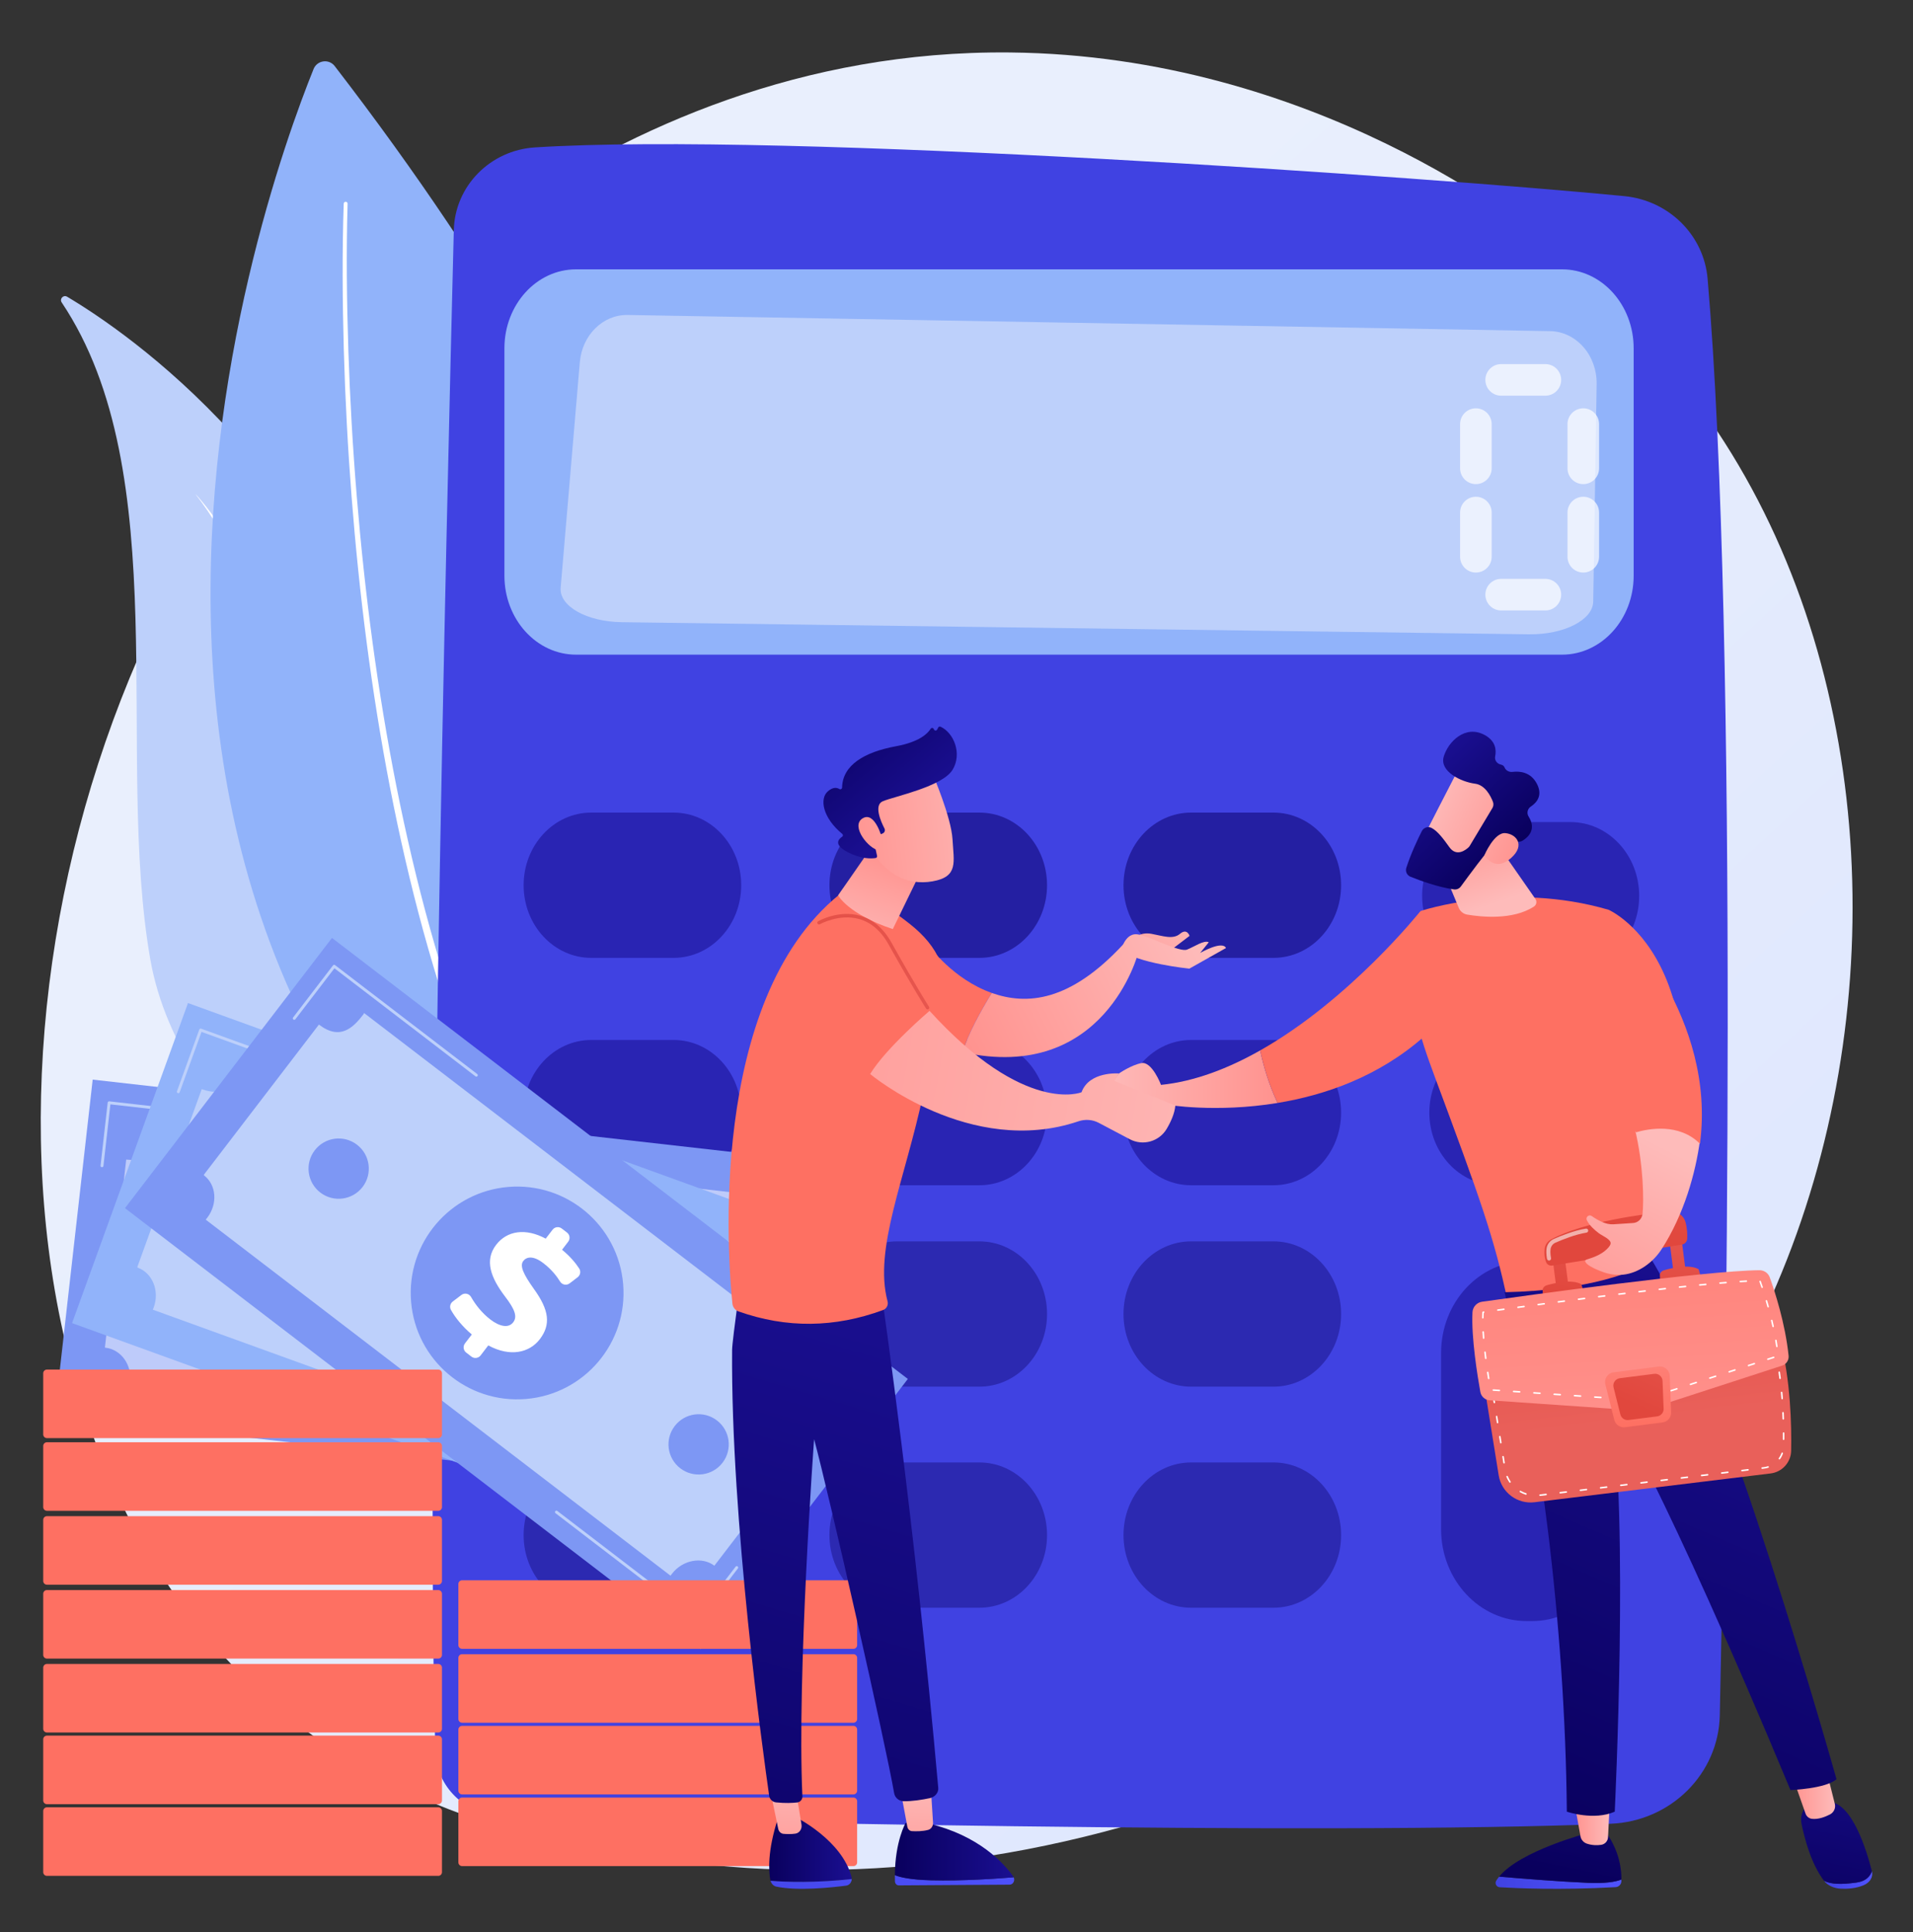 <svg width="100" height="101" viewBox="0 0 100 101" fill="none" xmlns="http://www.w3.org/2000/svg">
<rect x="0" y="0" width="100" height="101" fill="#333333" stroke="none"/>
<path d="M92.87 67.166C83.275 89.592 57.949 99.225 38.105 97.582C32.687 97.134 21.785 96.232 13.273 88.182C-3.073 72.724 -0.556 40.411 15.092 21.388C17.108 18.938 31.057 2.524 52.794 2.743C68.708 2.904 79.878 11.894 81.237 13.014C82.952 14.429 86.737 17.791 90.148 23.125C98.162 35.657 98.866 53.152 92.87 67.166L92.87 67.166Z" fill="url(#paint0_linear_987_4598)"/>
<path d="M3.225 15.811C3.1 15.624 3.313 15.397 3.507 15.511C6.599 17.346 17.512 24.738 21.412 39.698C24.98 53.386 25.241 63.573 25.185 67.367C25.174 68.117 24.36 68.578 23.711 68.201C19.867 65.966 9.431 59.143 7.858 50.159C5.979 39.424 9.207 24.744 3.225 15.811Z" fill="#BDD0FB"/>
<g style="mix-blend-mode:soft-light">
<path d="M10.205 25.814C10.205 25.814 18.975 34.635 24.293 67.08C24.293 67.08 17.221 34.756 10.205 25.814Z" fill="white"/>
</g>
<path d="M16.392 3.608C13.549 10.653 -1.32 52.325 35.278 73.302C35.278 73.302 52.129 48.388 17.496 3.454C17.193 3.061 16.578 3.148 16.392 3.608H16.392Z" fill="#91B3FA"/>
<g style="mix-blend-mode:soft-light">
<path d="M18.17 10.654C18.096 13.203 18.127 15.758 18.21 18.309C18.294 20.861 18.44 23.41 18.65 25.954C19.071 31.042 19.732 36.112 20.724 41.117C21.72 46.119 23.04 51.066 24.883 55.818C25.34 57.007 25.842 58.177 26.373 59.334C26.902 60.491 27.477 61.628 28.093 62.74C29.316 64.969 30.732 67.092 32.343 69.053L32.344 69.055C32.428 69.157 32.414 69.308 32.312 69.392C32.209 69.475 32.059 69.461 31.975 69.359L31.974 69.358C30.35 67.362 28.928 65.209 27.703 62.954C27.087 61.829 26.513 60.68 25.985 59.512C25.455 58.344 24.955 57.163 24.501 55.965C22.669 51.176 21.366 46.204 20.39 41.183C19.418 36.158 18.778 31.074 18.379 25.976C18.181 23.426 18.046 20.872 17.973 18.317C17.902 15.76 17.882 13.204 17.968 10.645C17.97 10.589 18.017 10.545 18.073 10.547C18.129 10.549 18.173 10.596 18.171 10.652V10.653L18.17 10.654Z" fill="white"/>
</g>
<path d="M23.722 12.023C23.366 26.051 22.21 74.438 22.762 91.584C22.82 93.401 24.313 94.859 26.175 94.918C35.383 95.212 69.141 95.957 84.203 95.341C87.34 95.213 89.835 92.733 89.9 89.671C90.213 74.947 90.903 33.534 89.262 14.563C89.065 12.29 87.237 10.48 84.91 10.253C74.882 9.274 40.979 6.882 27.967 7.706C25.62 7.854 23.781 9.73 23.723 12.024L23.722 12.023Z" fill="url(#paint1_linear_987_4598)"/>
<path d="M26.368 18.208V30.096C26.368 32.376 28.045 34.224 30.113 34.224H81.653C83.721 34.224 85.398 32.376 85.398 30.096V18.208C85.398 15.928 83.721 14.08 81.653 14.08H30.113C28.045 14.08 26.368 15.928 26.368 18.208Z" fill="#91B3FA"/>
<path d="M82.769 18.14C82.313 17.621 81.689 17.322 81.034 17.311L32.807 16.466C31.518 16.444 30.43 17.518 30.31 18.933L29.308 30.724C29.226 31.689 30.667 32.502 32.505 32.527L79.918 33.16C81.752 33.184 83.269 32.413 83.284 31.448L83.463 20.078C83.474 19.356 83.225 18.659 82.769 18.14Z" fill="#BDD0FB"/>
<path opacity="0.59" d="M38.746 46.277C38.746 48.374 37.164 50.075 35.211 50.075H30.907C28.954 50.075 27.372 48.374 27.372 46.277C27.372 44.18 28.954 42.48 30.907 42.48H35.211C37.164 42.48 38.746 44.18 38.746 46.277Z" fill="url(#paint2_linear_987_4598)"/>
<path opacity="0.59" d="M54.733 46.277C54.733 48.374 53.15 50.075 51.197 50.075H46.893C44.941 50.075 43.358 48.374 43.358 46.277C43.358 44.18 44.941 42.48 46.893 42.48H51.197C53.15 42.48 54.733 44.18 54.733 46.277Z" fill="url(#paint3_linear_987_4598)"/>
<path opacity="0.59" d="M70.105 46.277C70.105 48.374 68.522 50.075 66.569 50.075H62.265C60.312 50.075 58.73 48.374 58.73 46.277C58.73 44.18 60.312 42.48 62.265 42.48H66.569C68.522 42.48 70.105 44.18 70.105 46.277Z" fill="url(#paint4_linear_987_4598)"/>
<path opacity="0.59" d="M85.687 46.835C85.687 48.966 84.079 50.694 82.094 50.694H77.934C75.95 50.694 74.341 48.966 74.341 46.835C74.341 44.703 75.95 42.976 77.934 42.976H82.094C84.078 42.976 85.687 44.703 85.687 46.835Z" fill="url(#paint5_linear_987_4598)"/>
<path opacity="0.59" d="M38.746 58.165C38.746 60.262 37.164 61.962 35.211 61.962H30.907C28.954 61.962 27.372 60.262 27.372 58.165C27.372 56.067 28.954 54.367 30.907 54.367H35.211C37.164 54.367 38.746 56.067 38.746 58.165Z" fill="url(#paint6_linear_987_4598)"/>
<path opacity="0.59" d="M54.733 58.165C54.733 60.262 53.15 61.962 51.197 61.962H46.893C44.941 61.962 43.358 60.262 43.358 58.165C43.358 56.067 44.941 54.367 46.893 54.367H51.197C53.15 54.367 54.733 56.067 54.733 58.165Z" fill="url(#paint7_linear_987_4598)"/>
<path opacity="0.59" d="M70.105 58.165C70.105 60.262 68.522 61.962 66.569 61.962H62.265C60.312 61.962 58.73 60.262 58.73 58.165C58.73 56.067 60.312 54.367 62.265 54.367H66.569C68.522 54.367 70.105 56.067 70.105 58.165Z" fill="url(#paint8_linear_987_4598)"/>
<path opacity="0.59" d="M86.091 58.165C86.091 60.262 84.509 61.962 82.556 61.962H78.252C76.299 61.962 74.717 60.262 74.717 58.165C74.717 56.067 76.299 54.367 78.252 54.367H82.556C84.509 54.367 86.091 56.067 86.091 58.165Z" fill="url(#paint9_linear_987_4598)"/>
<g opacity="0.59">
<path opacity="0.63" d="M38.746 68.693C38.746 70.79 37.164 72.491 35.211 72.491H30.907C28.954 72.491 27.372 70.79 27.372 68.693C27.372 66.596 28.954 64.895 30.907 64.895H35.211C37.164 64.895 38.746 66.596 38.746 68.693Z" fill="url(#paint10_linear_987_4598)"/>
<path opacity="0.63" d="M54.733 68.693C54.733 70.79 53.15 72.491 51.197 72.491H46.893C44.941 72.491 43.358 70.79 43.358 68.693C43.358 66.596 44.941 64.895 46.893 64.895H51.197C53.15 64.895 54.733 66.596 54.733 68.693Z" fill="url(#paint11_linear_987_4598)"/>
<path opacity="0.63" d="M70.105 68.693C70.105 70.79 68.522 72.491 66.569 72.491H62.265C60.312 72.491 58.73 70.79 58.73 68.693C58.73 66.596 60.312 64.895 62.265 64.895H66.569C68.522 64.895 70.105 66.596 70.105 68.693Z" fill="url(#paint12_linear_987_4598)"/>
</g>
<g opacity="0.59">
<path opacity="0.63" d="M38.746 80.251C38.746 82.348 37.164 84.048 35.211 84.048H30.907C28.954 84.048 27.372 82.348 27.372 80.251C27.372 78.153 28.954 76.453 30.907 76.453H35.211C37.164 76.453 38.746 78.153 38.746 80.251Z" fill="url(#paint13_linear_987_4598)"/>
<path opacity="0.63" d="M54.733 80.251C54.733 82.348 53.15 84.048 51.197 84.048H46.893C44.941 84.048 43.358 82.348 43.358 80.251C43.358 78.153 44.941 76.453 46.893 76.453H51.197C53.15 76.453 54.733 78.153 54.733 80.251Z" fill="url(#paint14_linear_987_4598)"/>
<path opacity="0.63" d="M70.105 80.251C70.105 82.348 68.522 84.048 66.569 84.048H62.265C60.312 84.048 58.73 82.348 58.73 80.251C58.73 78.153 60.312 76.453 62.265 76.453H66.569C68.522 76.453 70.105 78.153 70.105 80.251Z" fill="url(#paint15_linear_987_4598)"/>
</g>
<path opacity="0.59" d="M84.554 79.94C84.554 82.595 82.551 84.747 80.079 84.747H79.806C77.335 84.747 75.331 82.595 75.331 79.94V70.732C75.331 68.077 77.335 65.925 79.806 65.925H80.079C82.551 65.925 84.554 68.077 84.554 70.732V79.94Z" fill="url(#paint16_linear_987_4598)"/>
<g opacity="0.7">
<path d="M81.608 19.86C81.608 20.316 81.239 20.685 80.783 20.685H78.471C78.015 20.685 77.646 20.316 77.646 19.86C77.646 19.404 78.015 19.034 78.471 19.034H80.783C81.239 19.034 81.608 19.404 81.608 19.86Z" fill="white"/>
<path d="M81.608 31.087C81.608 31.543 81.239 31.913 80.783 31.913H78.471C78.015 31.913 77.646 31.543 77.646 31.087C77.646 30.631 78.015 30.262 78.471 30.262H80.783C81.239 30.262 81.608 30.631 81.608 31.087Z" fill="white"/>
<path d="M77.976 24.483C77.976 24.939 77.606 25.308 77.15 25.308C76.694 25.308 76.325 24.939 76.325 24.483V22.171C76.325 21.715 76.694 21.346 77.15 21.346C77.606 21.346 77.976 21.715 77.976 22.171V24.483Z" fill="white"/>
<path d="M77.976 29.106C77.976 29.562 77.606 29.931 77.15 29.931C76.694 29.931 76.325 29.562 76.325 29.106V26.794C76.325 26.338 76.694 25.969 77.15 25.969C77.606 25.969 77.976 26.338 77.976 26.794V29.106Z" fill="white"/>
<path d="M83.59 24.483C83.59 24.939 83.22 25.308 82.764 25.308C82.308 25.308 81.939 24.939 81.939 24.483V22.171C81.939 21.715 82.308 21.346 82.764 21.346C83.22 21.346 83.59 21.715 83.59 22.171V24.483Z" fill="white"/>
<path d="M83.59 29.106C83.59 29.562 83.22 29.931 82.764 29.931C82.308 29.931 81.939 29.562 81.939 29.106V26.794C81.939 26.338 82.308 25.969 82.764 25.969C83.22 25.969 83.59 26.338 83.59 26.794V29.106Z" fill="white"/>
</g>
<path d="M4.845 56.439L2.856 74.006L40.532 78.272L42.521 60.705L4.845 56.439Z" fill="#7D97F4"/>
<path opacity="0.5" d="M40.022 64.175L38.883 74.227C38.075 74.135 37.311 74.798 37.209 75.694C37.206 75.722 37.2 75.791 37.201 75.791L6.79 72.346C6.79 72.346 6.801 72.278 6.804 72.25C6.905 71.354 6.332 70.547 5.51 70.454C5.498 70.453 5.484 70.445 5.484 70.445L6.597 60.62C7.983 60.777 8.217 59.871 8.319 58.976C8.322 58.947 8.31 58.94 8.309 58.94L38.72 62.385C38.72 62.385 38.717 62.39 38.713 62.418C38.612 63.314 39.213 64.084 40.022 64.176L40.022 64.175Z" fill="white"/>
<path d="M26.646 71.244C28.819 69.072 28.819 65.551 26.646 63.379C24.474 61.207 20.953 61.207 18.781 63.379C16.609 65.551 16.609 69.072 18.781 71.244C20.953 73.416 24.474 73.416 26.646 71.244Z" fill="url(#paint17_linear_987_4598)"/>
<path d="M21.732 70.977L21.799 70.392C21.192 70.299 20.606 70.087 20.199 69.851C20.054 69.767 19.995 69.587 20.058 69.431L20.268 68.903C20.345 68.71 20.574 68.631 20.756 68.733C21.16 68.959 21.668 69.159 22.233 69.223C22.82 69.29 23.28 69.14 23.327 68.732C23.368 68.364 23.055 68.107 22.264 67.796C21.137 67.346 20.359 66.744 20.475 65.72C20.58 64.795 21.336 64.165 22.53 64.109L22.597 63.525C22.618 63.337 22.788 63.202 22.976 63.223L23.319 63.262C23.507 63.283 23.642 63.453 23.621 63.641L23.562 64.165C24.123 64.252 24.522 64.395 24.835 64.546C24.995 64.624 25.066 64.814 25 64.979L24.807 65.467C24.732 65.655 24.513 65.738 24.332 65.645C24.046 65.498 23.635 65.332 23.084 65.27C22.388 65.191 22.157 65.457 22.127 65.715C22.091 66.034 22.484 66.299 23.357 66.681C24.606 67.215 25.083 67.813 24.973 68.777C24.873 69.662 24.127 70.384 22.831 70.438L22.757 71.093C22.736 71.281 22.566 71.416 22.378 71.394L22.034 71.356C21.846 71.334 21.711 71.165 21.732 70.977V70.977Z" fill="white"/>
<path d="M5.258 60.963C5.256 60.954 5.255 60.945 5.256 60.935L5.629 57.641C5.631 57.621 5.641 57.603 5.657 57.591C5.673 57.578 5.693 57.572 5.713 57.575L15.016 58.629C15.058 58.633 15.088 58.671 15.083 58.712C15.078 58.754 15.041 58.784 14.999 58.779L5.771 57.733L5.407 60.952C5.402 60.993 5.364 61.023 5.323 61.018C5.291 61.015 5.266 60.992 5.258 60.962V60.963Z" fill="#BDD0FB"/>
<path d="M30.285 76.146C30.282 76.138 30.282 76.128 30.283 76.118C30.288 76.077 30.325 76.047 30.366 76.052L39.479 77.084L39.87 73.634C39.875 73.593 39.912 73.563 39.954 73.568C39.995 73.572 40.025 73.61 40.02 73.652L39.621 77.177C39.619 77.197 39.609 77.215 39.593 77.227C39.578 77.24 39.557 77.246 39.537 77.243L30.349 76.203C30.318 76.199 30.292 76.176 30.285 76.147V76.146Z" fill="white"/>
<path d="M9.827 52.437L3.767 69.169L39.418 82.081L45.478 65.35L9.827 52.437Z" fill="#91B3FA"/>
<path d="M42.228 68.167L38.784 77.678C38.019 77.401 37.112 77.908 36.806 78.755C36.796 78.782 36.804 78.777 36.766 78.887L7.989 68.467C8.03 68.359 8.029 68.366 8.039 68.339C8.345 67.491 7.978 66.552 7.2 66.27C7.188 66.266 7.179 66.235 7.179 66.235L10.545 56.938C11.857 57.413 12.306 56.571 12.613 55.724C12.622 55.697 12.623 55.673 12.622 55.672L41.399 66.092C41.399 66.092 41.384 66.111 41.374 66.138C41.067 66.986 41.463 67.889 42.228 68.166V68.167Z" fill="#BDD0FB"/>
<path d="M28.606 71.129C30.778 68.957 30.778 65.436 28.606 63.264C26.434 61.092 22.913 61.092 20.741 63.264C18.569 65.436 18.569 68.957 20.741 71.129C22.913 73.301 26.434 73.301 28.606 71.129Z" fill="url(#paint18_linear_987_4598)"/>
<path d="M22.868 70.533L23.068 69.98C22.5 69.748 21.979 69.406 21.638 69.082C21.517 68.966 21.501 68.777 21.598 68.64L21.925 68.175C22.045 68.005 22.286 67.982 22.439 68.123C22.78 68.437 23.228 68.75 23.763 68.943C24.318 69.144 24.8 69.106 24.94 68.72C25.066 68.372 24.821 68.049 24.125 67.563C23.133 66.863 22.516 66.097 22.867 65.127C23.184 64.252 24.066 63.816 25.241 64.039L25.441 63.486C25.506 63.308 25.702 63.216 25.88 63.28L26.205 63.398C26.383 63.462 26.475 63.659 26.41 63.837L26.231 64.333C26.756 64.548 27.111 64.78 27.381 64.999C27.518 65.112 27.543 65.314 27.441 65.459L27.139 65.889C27.023 66.054 26.79 66.084 26.637 65.952C26.392 65.742 26.031 65.485 25.51 65.296C24.851 65.058 24.564 65.262 24.475 65.507C24.366 65.808 24.687 66.159 25.448 66.732C26.538 67.542 26.862 68.234 26.532 69.147C26.229 69.984 25.335 70.512 24.062 70.265L23.838 70.883C23.774 71.061 23.577 71.153 23.399 71.089L23.075 70.971C22.897 70.907 22.805 70.71 22.869 70.533L22.868 70.533Z" fill="white"/>
<path d="M9.245 57.076C9.245 57.067 9.246 57.058 9.25 57.049L10.418 53.822C10.432 53.783 10.475 53.763 10.515 53.777L19.209 56.925C19.248 56.94 19.269 56.983 19.254 57.022C19.24 57.062 19.197 57.082 19.157 57.068L10.534 53.945L9.392 57.1C9.378 57.14 9.334 57.16 9.295 57.145C9.265 57.134 9.246 57.106 9.245 57.076Z" fill="#BDD0FB"/>
<path d="M29.986 77.513C29.986 77.504 29.988 77.495 29.991 77.486C30.005 77.446 30.048 77.426 30.087 77.44L38.711 80.562L39.853 77.407C39.867 77.368 39.91 77.348 39.95 77.362C39.989 77.376 40.01 77.419 39.995 77.459L38.827 80.685C38.82 80.704 38.806 80.719 38.788 80.728C38.77 80.736 38.749 80.737 38.73 80.731L30.036 77.582C30.006 77.571 29.987 77.543 29.986 77.513V77.513Z" fill="white"/>
<path d="M17.354 49.032L6.533 63.159L36.635 86.215L47.456 72.088L17.354 49.032Z" fill="#7D97F4"/>
<path d="M43.494 73.821L37.342 81.852C36.696 81.356 35.677 81.554 35.129 82.27C35.112 82.293 35.119 82.278 35.05 82.372L10.754 63.76C10.826 63.669 10.818 63.682 10.835 63.659C11.383 62.944 11.32 61.946 10.663 61.443C10.653 61.435 10.658 61.411 10.658 61.411L16.671 53.562C17.779 54.41 18.459 53.731 19.007 53.016C19.024 52.993 19.031 52.958 19.03 52.957L43.325 71.569C43.325 71.569 43.307 71.595 43.29 71.618C42.742 72.334 42.848 73.326 43.494 73.822V73.821Z" fill="#BDD0FB"/>
<path d="M27.49 73.136C30.551 72.883 32.828 70.197 32.575 67.135C32.322 64.074 29.636 61.797 26.574 62.05C23.513 62.303 21.236 64.99 21.489 68.051C21.742 71.112 24.428 73.389 27.49 73.136Z" fill="#7D97F4"/>
<path d="M24.306 70.229L24.664 69.763C24.192 69.37 23.799 68.886 23.571 68.475C23.49 68.328 23.533 68.143 23.666 68.042L24.118 67.698C24.284 67.572 24.521 67.622 24.624 67.803C24.854 68.205 25.187 68.638 25.639 68.984C26.108 69.343 26.579 69.452 26.828 69.126C27.053 68.832 26.917 68.451 26.4 67.777C25.665 66.81 25.308 65.894 25.935 65.076C26.501 64.337 27.473 64.186 28.526 64.753L28.884 64.287C28.999 64.136 29.214 64.108 29.364 64.223L29.638 64.433C29.789 64.548 29.817 64.763 29.702 64.913L29.381 65.333C29.818 65.696 30.087 66.024 30.277 66.315C30.374 66.464 30.337 66.663 30.196 66.771L29.778 67.09C29.617 67.213 29.387 67.17 29.28 66.999C29.11 66.725 28.843 66.371 28.403 66.034C27.847 65.608 27.511 65.716 27.353 65.923C27.158 66.177 27.358 66.607 27.91 67.384C28.706 68.485 28.806 69.243 28.216 70.013C27.674 70.72 26.663 70.954 25.524 70.334L25.124 70.857C25.009 71.007 24.794 71.035 24.644 70.921L24.37 70.71C24.219 70.595 24.191 70.38 24.306 70.23V70.229Z" fill="white"/>
<path d="M15.305 53.239C15.305 53.223 15.31 53.206 15.321 53.192L17.408 50.468C17.42 50.452 17.438 50.442 17.458 50.439C17.478 50.436 17.498 50.442 17.514 50.454L24.947 56.148C24.98 56.173 24.986 56.221 24.96 56.254C24.935 56.287 24.888 56.293 24.855 56.268L17.482 50.62L15.441 53.284C15.416 53.317 15.368 53.323 15.335 53.298C15.316 53.283 15.306 53.262 15.305 53.239Z" fill="#BDD0FB"/>
<path d="M29.011 79.05C29.011 79.033 29.016 79.017 29.026 79.002C29.052 78.969 29.099 78.963 29.133 78.988L36.413 84.566L38.453 81.902C38.479 81.868 38.526 81.862 38.559 81.888C38.592 81.913 38.599 81.96 38.573 81.993L36.487 84.717C36.474 84.733 36.456 84.743 36.436 84.746C36.417 84.749 36.396 84.743 36.38 84.731L29.04 79.108C29.021 79.094 29.011 79.072 29.01 79.05H29.011Z" fill="#BDD0FB"/>
<path d="M18.954 62.051C18.425 62.742 17.436 62.873 16.745 62.344C16.055 61.815 15.924 60.826 16.453 60.135C16.982 59.444 17.971 59.313 18.662 59.843C19.352 60.372 19.483 61.361 18.954 62.051Z" fill="#7D97F4"/>
<path d="M37.771 76.466C37.242 77.157 36.253 77.288 35.562 76.759C34.871 76.23 34.74 75.241 35.27 74.55C35.799 73.859 36.788 73.728 37.478 74.257C38.169 74.787 38.3 75.776 37.771 76.466Z" fill="#7D97F4"/>
<path d="M2.453 75.397H22.91C23.017 75.397 23.104 75.484 23.104 75.591V78.787C23.104 78.894 23.017 78.981 22.91 78.981H2.453C2.346 78.981 2.259 78.894 2.259 78.787V75.591C2.259 75.484 2.346 75.397 2.453 75.397Z" fill="url(#paint19_linear_987_4598)"/>
<path d="M2.453 71.598H22.91C23.017 71.598 23.104 71.685 23.104 71.792V74.987C23.104 75.094 23.017 75.181 22.91 75.181H2.453C2.346 75.181 2.259 75.094 2.259 74.987V71.792C2.259 71.685 2.346 71.598 2.453 71.598Z" fill="url(#paint20_linear_987_4598)"/>
<path d="M22.91 79.261H2.453C2.346 79.261 2.259 79.348 2.259 79.455V82.65C2.259 82.757 2.346 82.844 2.453 82.844H22.91C23.017 82.844 23.104 82.757 23.104 82.65V79.455C23.104 79.348 23.017 79.261 22.91 79.261Z" fill="url(#paint21_linear_987_4598)"/>
<path d="M22.91 83.124H2.453C2.346 83.124 2.259 83.211 2.259 83.318V86.513C2.259 86.62 2.346 86.707 2.453 86.707H22.91C23.017 86.707 23.104 86.62 23.104 86.513V83.318C23.104 83.211 23.017 83.124 22.91 83.124Z" fill="url(#paint22_linear_987_4598)"/>
<path d="M22.91 86.987H2.453C2.346 86.987 2.259 87.074 2.259 87.181V90.377C2.259 90.484 2.346 90.57 2.453 90.57H22.91C23.017 90.57 23.104 90.484 23.104 90.377V87.181C23.104 87.074 23.017 86.987 22.91 86.987Z" fill="url(#paint23_linear_987_4598)"/>
<path d="M22.91 90.734H2.453C2.346 90.734 2.259 90.821 2.259 90.928V94.124C2.259 94.231 2.346 94.318 2.453 94.318H22.91C23.017 94.318 23.104 94.231 23.104 94.124V90.928C23.104 90.821 23.017 90.734 22.91 90.734Z" fill="url(#paint24_linear_987_4598)"/>
<path d="M22.91 94.481H2.453C2.346 94.481 2.259 94.568 2.259 94.675V97.871C2.259 97.978 2.346 98.065 2.453 98.065H22.91C23.017 98.065 23.104 97.978 23.104 97.871V94.675C23.104 94.568 23.017 94.481 22.91 94.481Z" fill="url(#paint25_linear_987_4598)"/>
<path d="M44.612 82.613H24.155C24.048 82.613 23.961 82.7 23.961 82.807V86.003C23.961 86.11 24.048 86.197 24.155 86.197H44.612C44.72 86.197 44.806 86.11 44.806 86.003V82.807C44.806 82.7 44.72 82.613 44.612 82.613Z" fill="url(#paint26_linear_987_4598)"/>
<path d="M44.612 86.477H24.155C24.048 86.477 23.961 86.563 23.961 86.671V89.866C23.961 89.973 24.048 90.06 24.155 90.06H44.612C44.72 90.06 44.806 89.973 44.806 89.866V86.671C44.806 86.563 44.72 86.477 44.612 86.477Z" fill="url(#paint27_linear_987_4598)"/>
<path d="M24.155 90.224H44.612C44.719 90.224 44.806 90.311 44.806 90.418V93.613C44.806 93.72 44.719 93.807 44.612 93.807H24.155C24.048 93.807 23.961 93.72 23.961 93.613V90.418C23.961 90.311 24.048 90.224 24.155 90.224Z" fill="url(#paint28_linear_987_4598)"/>
<path d="M44.612 93.972H24.155C24.048 93.972 23.961 94.058 23.961 94.166V97.361C23.961 97.468 24.048 97.555 24.155 97.555H44.612C44.72 97.555 44.806 97.468 44.806 97.361V94.166C44.806 94.058 44.72 93.972 44.612 93.972Z" fill="url(#paint29_linear_987_4598)"/>
<path d="M60.691 56.714C60.691 56.714 60.215 55.462 59.659 55.577C59.103 55.691 58.495 56.118 58.495 56.118L57.602 57.326C57.602 57.326 60.109 58.314 60.99 57.748C60.99 57.748 63.551 58.191 66.784 57.66C66.316 56.671 66.037 55.682 65.873 54.914C64.236 55.841 62.472 56.534 60.691 56.715V56.714Z" fill="url(#paint30_linear_987_4598)"/>
<path d="M74.254 47.628C74.254 47.628 70.588 52.245 65.874 54.914C66.037 55.682 66.316 56.671 66.784 57.659C69.23 57.258 72.06 56.3 74.46 54.172L74.254 47.628L74.254 47.628Z" fill="url(#paint31_linear_987_4598)"/>
<path d="M78.825 68.093C78.108 64.688 77.391 62.716 74.991 56.261C74.235 54.23 73.549 52.175 73.881 50.033L74.253 47.628C74.253 47.628 78.918 46.049 84.09 47.562C84.09 47.562 91.145 50.626 86.353 65.763C84.193 68.18 81.665 68.868 78.825 68.093Z" fill="url(#paint32_linear_987_4598)"/>
<path d="M75.048 44.558L76.257 47.465C76.334 47.648 76.499 47.779 76.695 47.813C77.392 47.932 79.079 48.119 80.187 47.391C80.319 47.303 80.353 47.124 80.262 46.995L78.028 43.786L75.048 44.558Z" fill="url(#paint33_linear_987_4598)"/>
<path d="M76.299 40.112C76.248 40.16 74.155 44.27 74.155 44.27L76.528 45.416L79.09 41.815C79.09 41.815 77.15 39.312 76.299 40.112V40.112Z" fill="url(#paint34_linear_987_4598)"/>
<path d="M78.012 42.246L76.829 44.219C76.811 44.249 76.789 44.276 76.764 44.3C76.623 44.431 76.141 44.812 75.768 44.293C75.451 43.851 75.153 43.448 74.834 43.282C74.647 43.185 74.418 43.263 74.323 43.45C74.128 43.837 73.75 44.625 73.513 45.371C73.454 45.559 73.55 45.76 73.732 45.834C74.213 46.028 75.162 46.38 76.005 46.496C76.143 46.515 76.28 46.457 76.363 46.344C76.725 45.848 77.747 44.46 78.096 44.112C78.42 43.79 79.017 43.911 79.287 43.989C79.389 44.018 79.498 44.004 79.589 43.949C79.862 43.785 80.34 43.375 79.903 42.681C79.795 42.508 79.85 42.278 80.02 42.166C80.325 41.965 80.657 41.589 80.341 40.978C80.022 40.361 79.451 40.305 79.063 40.353C78.891 40.374 78.717 40.283 78.651 40.123C78.621 40.052 78.564 39.992 78.456 39.97C78.252 39.928 78.118 39.742 78.158 39.538C78.227 39.188 78.175 38.735 77.617 38.428C76.593 37.865 75.696 38.782 75.469 39.556C75.24 40.331 76.385 40.878 77.105 40.969C77.634 41.036 77.924 41.613 78.041 41.915C78.083 42.024 78.073 42.146 78.012 42.247L78.012 42.246Z" fill="url(#paint35_linear_987_4598)"/>
<path d="M77.598 44.703C77.598 44.703 78.107 43.505 78.69 43.554C79.272 43.603 79.731 44.184 79.009 44.836C78.111 45.648 77.598 44.703 77.598 44.703Z" fill="url(#paint36_linear_987_4598)"/>
<path d="M78.366 98.106C79.493 98.203 81.448 98.361 82.99 98.429C83.916 98.47 84.45 98.379 84.757 98.256C84.757 98.291 84.756 98.323 84.754 98.354C84.747 98.516 84.615 98.646 84.451 98.655C81.539 98.818 79.222 98.711 78.397 98.661C78.227 98.651 78.125 98.466 78.212 98.32C78.256 98.247 78.309 98.176 78.366 98.106V98.106Z" fill="url(#paint37_linear_987_4598)"/>
<path d="M82.99 98.428C81.448 98.361 79.493 98.202 78.366 98.105C79.474 96.746 82.99 95.83 82.99 95.83H83.983C84.666 96.814 84.765 97.752 84.757 98.256C84.45 98.379 83.917 98.469 82.99 98.428Z" fill="url(#paint38_linear_987_4598)"/>
<path d="M84.15 94.209L84.057 96.048C84.047 96.247 83.898 96.414 83.698 96.443C83.5 96.472 83.234 96.475 82.953 96.382C82.779 96.324 82.651 96.177 82.618 95.999L82.297 94.209H84.15V94.209Z" fill="url(#paint39_linear_987_4598)"/>
<path d="M97.049 98.414C97.538 98.346 97.759 98.092 97.852 97.82C97.852 97.823 97.853 97.825 97.853 97.828C97.925 98.114 97.759 98.41 97.425 98.552C97.023 98.722 96.583 98.751 96.241 98.737C95.874 98.722 95.537 98.57 95.352 98.328L95.35 98.324C95.718 98.506 96.234 98.527 97.049 98.414Z" fill="url(#paint40_linear_987_4598)"/>
<path d="M94.745 94.197H95.564C96.811 94.171 97.595 96.802 97.851 97.821C97.758 98.092 97.537 98.346 97.049 98.414C96.234 98.528 95.717 98.507 95.349 98.324C94.675 97.438 94.341 96.139 94.18 95.381C93.998 94.519 94.745 94.197 94.745 94.197Z" fill="url(#paint41_linear_987_4598)"/>
<path d="M95.459 92.49L95.913 94.299C95.969 94.52 95.863 94.75 95.658 94.855C95.403 94.986 95.045 95.123 94.716 95.083C94.561 95.065 94.433 94.956 94.382 94.81L93.714 92.907L95.458 92.491L95.459 92.49Z" fill="url(#paint42_linear_987_4598)"/>
<path d="M96.001 93.012C95.435 93.514 93.595 93.58 93.595 93.58C86.966 77.67 84.203 73.29 84.203 73.29C85.16 79.296 84.409 94.71 84.409 94.71C83.315 95.192 81.905 94.71 81.905 94.71C81.816 84.878 80.432 74.314 78.647 67.555C83.127 67.454 85.562 66.478 86.34 65.862C90.074 71.883 96.001 93.012 96.001 93.012L96.001 93.012Z" fill="url(#paint43_linear_987_4598)"/>
<path d="M77.518 72.001L78.343 77.129C78.487 78.023 79.315 78.643 80.218 78.533L92.557 77.028C93.16 76.954 93.618 76.45 93.63 75.845C93.657 74.52 93.605 72.162 93.049 70.014L77.518 72.001V72.001Z" fill="url(#paint44_linear_987_4598)"/>
<path d="M80.502 78.204C80.482 78.204 80.465 78.19 80.463 78.17C80.46 78.148 80.476 78.128 80.498 78.125L80.815 78.087C80.836 78.083 80.856 78.1 80.859 78.122C80.862 78.144 80.846 78.163 80.824 78.166L80.507 78.204C80.507 78.204 80.504 78.204 80.502 78.204ZM79.767 78.141C79.763 78.141 79.759 78.141 79.755 78.139C79.652 78.106 79.552 78.061 79.456 78.007C79.437 77.997 79.43 77.972 79.441 77.953C79.452 77.934 79.476 77.927 79.495 77.938C79.586 77.989 79.681 78.031 79.779 78.063C79.8 78.07 79.812 78.093 79.805 78.114C79.799 78.13 79.784 78.141 79.767 78.141ZM81.558 78.076C81.538 78.076 81.521 78.061 81.518 78.041C81.516 78.019 81.531 77.999 81.553 77.996L81.87 77.958C81.893 77.955 81.911 77.971 81.914 77.992C81.917 78.014 81.901 78.034 81.879 78.037L81.563 78.075C81.563 78.075 81.559 78.075 81.558 78.075V78.076ZM82.614 77.947C82.594 77.947 82.576 77.932 82.574 77.912C82.571 77.891 82.587 77.87 82.609 77.868L82.926 77.829C82.948 77.826 82.967 77.842 82.97 77.864C82.973 77.886 82.957 77.906 82.935 77.908L82.618 77.947C82.618 77.947 82.615 77.947 82.614 77.947V77.947ZM83.669 77.818C83.649 77.818 83.632 77.804 83.629 77.784C83.627 77.762 83.642 77.742 83.664 77.739L83.981 77.701C84.004 77.697 84.022 77.713 84.025 77.735C84.028 77.757 84.013 77.777 83.991 77.78L83.674 77.818C83.674 77.818 83.671 77.818 83.669 77.818V77.818ZM84.725 77.69C84.705 77.69 84.688 77.675 84.685 77.655C84.683 77.633 84.698 77.613 84.72 77.61L85.037 77.572C85.059 77.569 85.078 77.584 85.081 77.606C85.084 77.628 85.068 77.648 85.046 77.65L84.73 77.689C84.73 77.689 84.727 77.689 84.725 77.689V77.69ZM85.78 77.561C85.76 77.561 85.743 77.546 85.741 77.526C85.738 77.504 85.754 77.484 85.775 77.481L86.092 77.443C86.115 77.44 86.134 77.456 86.136 77.477C86.139 77.499 86.124 77.519 86.102 77.522L85.785 77.561C85.785 77.561 85.782 77.561 85.78 77.561V77.561ZM78.934 77.513C78.921 77.513 78.909 77.507 78.9 77.495C78.84 77.405 78.787 77.308 78.746 77.208C78.737 77.188 78.747 77.164 78.767 77.156C78.787 77.147 78.811 77.157 78.82 77.177C78.859 77.272 78.909 77.365 78.967 77.451C78.979 77.469 78.974 77.494 78.956 77.506C78.949 77.511 78.941 77.513 78.933 77.513H78.934ZM86.836 77.432C86.816 77.432 86.799 77.417 86.796 77.397C86.794 77.375 86.809 77.355 86.831 77.353L87.148 77.314C87.171 77.311 87.19 77.327 87.192 77.349C87.195 77.37 87.18 77.391 87.158 77.393L86.841 77.432C86.841 77.432 86.838 77.432 86.836 77.432V77.432ZM87.891 77.303C87.871 77.303 87.854 77.288 87.852 77.268C87.849 77.246 87.865 77.226 87.887 77.224L88.203 77.185C88.226 77.183 88.245 77.198 88.248 77.22C88.251 77.242 88.235 77.262 88.213 77.264L87.896 77.303C87.896 77.303 87.893 77.303 87.891 77.303V77.303ZM88.947 77.174C88.927 77.174 88.91 77.159 88.908 77.139C88.905 77.118 88.921 77.097 88.942 77.095L89.259 77.057C89.28 77.053 89.301 77.07 89.303 77.092C89.306 77.113 89.291 77.133 89.269 77.136L88.952 77.174C88.952 77.174 88.949 77.174 88.947 77.174ZM90.003 77.046C89.983 77.046 89.966 77.031 89.963 77.011C89.96 76.989 89.976 76.969 89.998 76.967L90.315 76.928C90.337 76.924 90.356 76.941 90.359 76.963C90.362 76.984 90.346 77.004 90.324 77.007L90.007 77.046C90.007 77.046 90.004 77.046 90.003 77.046V77.046ZM91.058 76.917C91.038 76.917 91.021 76.902 91.019 76.882C91.016 76.86 91.032 76.84 91.053 76.838L91.37 76.799C91.393 76.797 91.412 76.812 91.415 76.834C91.418 76.856 91.402 76.876 91.38 76.878L91.063 76.917C91.063 76.917 91.06 76.917 91.058 76.917V76.917ZM92.114 76.788C92.094 76.788 92.077 76.773 92.074 76.753C92.072 76.731 92.087 76.711 92.109 76.709L92.204 76.697C92.275 76.689 92.347 76.673 92.414 76.651C92.436 76.645 92.458 76.656 92.465 76.676C92.471 76.698 92.46 76.72 92.439 76.727C92.366 76.75 92.29 76.767 92.213 76.776L92.119 76.788C92.119 76.788 92.116 76.788 92.114 76.788L92.114 76.788ZM78.622 76.508C78.603 76.508 78.586 76.494 78.583 76.474L78.532 76.159C78.529 76.137 78.543 76.117 78.565 76.113C78.588 76.11 78.607 76.125 78.611 76.146L78.661 76.461C78.665 76.483 78.65 76.504 78.628 76.507C78.626 76.507 78.624 76.508 78.622 76.508ZM93.017 76.296C93.009 76.296 93.001 76.294 92.994 76.289C92.976 76.276 92.972 76.251 92.984 76.233C93.044 76.149 93.092 76.058 93.126 75.961C93.134 75.94 93.156 75.929 93.177 75.936C93.198 75.944 93.209 75.967 93.201 75.987C93.165 76.091 93.114 76.189 93.049 76.279C93.041 76.29 93.029 76.296 93.017 76.296V76.296ZM78.454 75.458C78.434 75.458 78.418 75.444 78.414 75.424L78.363 75.109C78.36 75.087 78.374 75.067 78.396 75.064C78.418 75.059 78.439 75.075 78.442 75.096L78.493 75.412C78.496 75.433 78.481 75.454 78.46 75.457C78.458 75.457 78.456 75.458 78.454 75.458ZM93.235 75.278C93.213 75.278 93.195 75.26 93.195 75.237V75.093C93.195 75.037 93.195 74.978 93.195 74.919C93.195 74.897 93.208 74.879 93.235 74.879C93.257 74.879 93.275 74.896 93.275 74.918C93.275 74.978 93.275 75.036 93.275 75.093V75.238C93.275 75.26 93.257 75.278 93.235 75.278H93.235ZM78.284 74.408C78.265 74.408 78.249 74.394 78.245 74.374L78.195 74.059C78.191 74.037 78.206 74.017 78.227 74.013C78.25 74.01 78.27 74.024 78.273 74.046L78.324 74.361C78.327 74.383 78.312 74.403 78.291 74.407C78.289 74.407 78.287 74.408 78.284 74.408ZM93.219 74.214C93.197 74.214 93.18 74.197 93.179 74.175C93.175 74.072 93.171 73.965 93.166 73.857C93.165 73.835 93.182 73.816 93.204 73.816C93.228 73.814 93.244 73.832 93.245 73.853C93.25 73.962 93.254 74.068 93.258 74.173C93.259 74.195 93.242 74.213 93.22 74.214H93.218L93.219 74.214ZM78.116 73.358C78.097 73.358 78.08 73.344 78.076 73.324L78.026 73.009C78.022 72.987 78.037 72.967 78.059 72.963C78.081 72.96 78.101 72.975 78.104 72.996L78.155 73.311C78.159 73.333 78.144 73.354 78.122 73.357C78.12 73.357 78.118 73.358 78.116 73.358ZM93.159 73.152C93.138 73.152 93.121 73.136 93.119 73.115C93.111 73.01 93.102 72.904 93.092 72.798C93.09 72.776 93.107 72.756 93.128 72.755C93.152 72.751 93.17 72.769 93.172 72.791C93.182 72.898 93.191 73.004 93.199 73.109C93.201 73.131 93.184 73.15 93.162 73.152C93.161 73.152 93.16 73.152 93.159 73.152V73.152ZM77.947 72.308C77.928 72.308 77.911 72.294 77.908 72.274L77.857 71.959C77.854 71.937 77.868 71.917 77.89 71.913C77.913 71.91 77.932 71.925 77.936 71.946L77.986 72.261C77.99 72.283 77.975 72.304 77.954 72.307C77.951 72.307 77.949 72.308 77.947 72.308ZM93.051 72.094C93.031 72.094 93.014 72.079 93.011 72.059C92.998 71.954 92.984 71.849 92.968 71.743C92.965 71.721 92.981 71.701 93.002 71.698C93.025 71.694 93.044 71.71 93.047 71.732C93.063 71.838 93.077 71.944 93.091 72.049C93.093 72.071 93.078 72.091 93.056 72.094C93.054 72.094 93.053 72.094 93.051 72.094V72.094ZM78.549 71.909C78.529 71.909 78.512 71.894 78.51 71.874C78.507 71.853 78.522 71.832 78.544 71.83L78.861 71.789C78.885 71.786 78.903 71.802 78.905 71.824C78.908 71.846 78.892 71.866 78.871 71.868L78.554 71.909C78.552 71.909 78.551 71.909 78.549 71.909V71.909ZM79.604 71.775C79.584 71.775 79.567 71.76 79.564 71.74C79.561 71.718 79.577 71.698 79.599 71.695L79.915 71.654C79.939 71.652 79.957 71.667 79.96 71.689C79.963 71.711 79.947 71.731 79.925 71.734L79.609 71.774C79.607 71.774 79.606 71.774 79.604 71.774V71.775ZM80.659 71.64C80.639 71.64 80.622 71.625 80.619 71.605C80.617 71.583 80.632 71.563 80.654 71.56L80.971 71.519C80.996 71.516 81.012 71.532 81.015 71.554C81.018 71.576 81.002 71.596 80.981 71.599L80.664 71.639C80.662 71.639 80.661 71.639 80.659 71.639V71.64ZM81.714 71.505C81.694 71.505 81.677 71.49 81.674 71.47C81.671 71.448 81.687 71.428 81.709 71.425L82.025 71.384C82.05 71.381 82.067 71.397 82.07 71.419C82.073 71.441 82.057 71.461 82.035 71.464L81.719 71.504C81.717 71.504 81.715 71.504 81.714 71.504V71.505ZM82.768 71.37C82.749 71.37 82.731 71.355 82.729 71.335C82.726 71.313 82.742 71.293 82.763 71.29L83.08 71.249C83.105 71.246 83.122 71.262 83.125 71.284C83.127 71.306 83.112 71.326 83.09 71.329L82.773 71.369C82.772 71.369 82.77 71.369 82.768 71.369V71.37ZM83.823 71.234C83.803 71.234 83.786 71.22 83.784 71.2C83.781 71.178 83.796 71.158 83.818 71.155L84.135 71.114C84.159 71.112 84.177 71.127 84.179 71.149C84.182 71.171 84.167 71.191 84.145 71.194L83.828 71.234C83.827 71.234 83.825 71.234 83.823 71.234V71.234ZM84.878 71.099C84.858 71.099 84.841 71.085 84.839 71.064C84.836 71.043 84.852 71.023 84.873 71.02L85.19 70.979C85.214 70.977 85.232 70.992 85.234 71.014C85.237 71.036 85.222 71.056 85.2 71.059L84.883 71.099C84.883 71.099 84.88 71.099 84.878 71.099V71.099ZM92.886 71.043C92.867 71.043 92.85 71.03 92.847 71.011C92.827 70.907 92.806 70.803 92.784 70.699C92.78 70.677 92.794 70.656 92.815 70.652C92.837 70.647 92.858 70.661 92.862 70.683C92.885 70.787 92.905 70.891 92.925 70.996C92.929 71.018 92.915 71.039 92.893 71.043C92.891 71.043 92.888 71.044 92.886 71.044L92.886 71.043ZM85.933 70.965C85.913 70.965 85.896 70.95 85.893 70.93C85.891 70.908 85.906 70.888 85.928 70.885L86.245 70.845C86.269 70.843 86.286 70.857 86.289 70.879C86.292 70.901 86.276 70.921 86.255 70.924L85.938 70.964C85.936 70.964 85.935 70.964 85.933 70.964V70.965ZM86.988 70.83C86.968 70.83 86.951 70.815 86.948 70.795C86.945 70.773 86.961 70.753 86.983 70.75L87.299 70.71C87.323 70.706 87.341 70.722 87.344 70.744C87.347 70.766 87.331 70.786 87.309 70.789L86.993 70.829C86.991 70.829 86.989 70.829 86.988 70.829V70.83ZM88.042 70.695C88.023 70.695 88.005 70.68 88.003 70.66C88 70.638 88.016 70.618 88.037 70.615L88.354 70.575C88.378 70.571 88.396 70.587 88.399 70.609C88.401 70.631 88.386 70.651 88.364 70.654L88.048 70.694C88.046 70.694 88.044 70.694 88.042 70.694V70.695ZM89.097 70.56C89.077 70.56 89.06 70.545 89.058 70.525C89.055 70.503 89.07 70.483 89.092 70.48L89.409 70.439C89.434 70.437 89.451 70.452 89.453 70.474C89.456 70.496 89.441 70.516 89.419 70.519L89.102 70.559C89.101 70.559 89.099 70.559 89.097 70.559V70.56ZM90.152 70.425C90.132 70.425 90.115 70.41 90.113 70.39C90.11 70.368 90.126 70.348 90.147 70.345L90.464 70.305C90.489 70.302 90.506 70.317 90.508 70.339C90.511 70.361 90.496 70.381 90.474 70.384L90.157 70.424C90.156 70.424 90.154 70.424 90.152 70.424V70.425ZM91.207 70.29C91.187 70.29 91.17 70.275 91.168 70.255C91.165 70.233 91.18 70.213 91.202 70.21L91.519 70.17C91.543 70.167 91.561 70.183 91.563 70.204C91.566 70.226 91.55 70.246 91.529 70.249L91.212 70.29C91.21 70.29 91.209 70.29 91.207 70.29V70.29ZM92.262 70.155C92.242 70.155 92.225 70.14 92.222 70.12C92.219 70.098 92.235 70.078 92.257 70.075L92.573 70.035C92.598 70.031 92.615 70.047 92.618 70.069C92.621 70.091 92.605 70.111 92.583 70.114L92.267 70.154C92.265 70.154 92.263 70.154 92.262 70.154V70.155Z" fill="white"/>
<path d="M80.653 67.802L80.64 67.4C80.669 67.3 80.748 67.222 80.849 67.192C81.225 67.082 82.164 66.853 82.666 67.137L82.794 67.589L80.653 67.802Z" fill="url(#paint45_linear_987_4598)"/>
<path d="M81.805 67.266C81.719 67.299 81.631 67.31 81.539 67.299C81.428 67.286 81.34 67.2 81.326 67.09L81.167 65.847L81.8 65.766L81.959 67.008C81.973 67.118 81.909 67.225 81.805 67.265L81.805 67.266Z" fill="url(#paint46_linear_987_4598)"/>
<path d="M86.782 67.017L86.768 66.615C86.798 66.515 86.876 66.437 86.977 66.407C87.353 66.297 88.292 66.068 88.795 66.352L88.922 66.804L86.782 67.017Z" fill="url(#paint47_linear_987_4598)"/>
<path d="M87.933 66.481C87.848 66.514 87.759 66.526 87.667 66.515C87.557 66.502 87.469 66.416 87.454 66.306L87.279 64.932L87.911 64.851L88.087 66.224C88.101 66.335 88.038 66.441 87.933 66.481H87.933Z" fill="url(#paint48_linear_987_4598)"/>
<path d="M81.141 66.16L87.917 65.064C88.072 65.039 88.189 64.91 88.197 64.755C88.207 64.537 88.199 64.214 88.107 63.889C88.003 63.521 87.644 63.283 87.261 63.323C85.988 63.455 82.756 63.87 81.065 64.802C80.886 64.901 80.767 65.079 80.744 65.281C80.723 65.474 80.725 65.728 80.817 65.975C80.865 66.106 81.002 66.183 81.141 66.16L81.141 66.16Z" fill="url(#paint49_linear_987_4598)"/>
<path opacity="0.57" d="M80.974 65.898C80.926 65.898 80.882 65.864 80.871 65.815C80.868 65.804 80.808 65.538 80.845 65.269C80.875 65.05 81.021 64.858 81.226 64.768C81.594 64.607 82.302 64.323 82.899 64.229C82.958 64.22 83.011 64.259 83.021 64.317C83.03 64.376 82.99 64.43 82.932 64.439C82.358 64.528 81.67 64.806 81.311 64.963C81.173 65.023 81.075 65.152 81.055 65.298C81.023 65.529 81.078 65.765 81.078 65.767C81.091 65.824 81.055 65.881 80.998 65.895C80.99 65.897 80.982 65.898 80.974 65.898H80.974Z" fill="white"/>
<path d="M77.476 68.051C79.671 67.741 89.169 66.424 91.974 66.404C92.216 66.403 92.432 66.552 92.513 66.778C92.771 67.495 93.319 69.168 93.497 70.872C93.521 71.104 93.377 71.321 93.154 71.393L87.001 73.393L84.76 73.68L77.87 73.204C77.628 73.187 77.427 73.009 77.384 72.77C77.231 71.921 76.906 69.924 76.972 68.603C76.986 68.322 77.197 68.09 77.476 68.051Z" fill="url(#paint50_linear_987_4598)"/>
<path d="M84.744 73.169C84.744 73.169 84.743 73.169 84.742 73.169L84.423 73.147C84.401 73.145 84.385 73.127 84.386 73.105C84.388 73.082 84.409 73.069 84.429 73.068L84.747 73.09C84.769 73.091 84.786 73.11 84.784 73.132C84.783 73.153 84.765 73.169 84.744 73.169ZM85.267 73.103C85.247 73.103 85.23 73.088 85.227 73.068C85.224 73.046 85.24 73.026 85.262 73.023L85.578 72.982C85.603 72.979 85.62 72.995 85.623 73.017C85.626 73.039 85.61 73.059 85.588 73.062L85.272 73.102C85.27 73.102 85.268 73.102 85.267 73.102V73.103ZM83.683 73.096C83.683 73.096 83.682 73.096 83.681 73.096L83.362 73.074C83.34 73.072 83.324 73.054 83.325 73.032C83.327 73.009 83.347 72.996 83.368 72.995L83.686 73.017C83.708 73.018 83.725 73.037 83.723 73.059C83.722 73.08 83.704 73.096 83.683 73.096ZM82.623 73.023C82.623 73.023 82.621 73.023 82.62 73.023L82.302 73.001C82.28 72.999 82.263 72.98 82.265 72.958C82.266 72.936 82.286 72.922 82.307 72.921L82.626 72.943C82.648 72.945 82.664 72.964 82.663 72.986C82.661 73.007 82.644 73.023 82.623 73.023ZM86.322 72.968C86.302 72.968 86.285 72.953 86.282 72.933C86.279 72.911 86.295 72.891 86.317 72.888L86.633 72.847C86.657 72.845 86.675 72.86 86.678 72.882C86.681 72.904 86.665 72.924 86.643 72.927L86.327 72.967C86.325 72.967 86.323 72.967 86.322 72.967V72.968ZM81.562 72.95C81.562 72.95 81.56 72.95 81.559 72.95L81.241 72.928C81.219 72.926 81.202 72.907 81.204 72.885C81.206 72.863 81.225 72.849 81.246 72.848L81.565 72.87C81.587 72.872 81.603 72.891 81.602 72.913C81.6 72.934 81.583 72.95 81.562 72.95ZM80.501 72.876C80.501 72.876 80.499 72.876 80.498 72.876L80.18 72.855C80.158 72.853 80.141 72.834 80.143 72.812C80.144 72.79 80.163 72.776 80.185 72.775L80.504 72.797C80.526 72.798 80.542 72.817 80.541 72.839C80.539 72.861 80.522 72.876 80.501 72.876ZM79.44 72.803C79.44 72.803 79.438 72.803 79.437 72.803L79.119 72.781C79.097 72.779 79.081 72.76 79.082 72.738C79.083 72.716 79.102 72.702 79.124 72.701L79.443 72.723C79.465 72.725 79.481 72.744 79.48 72.766C79.478 72.787 79.461 72.803 79.44 72.803ZM87.356 72.741C87.339 72.741 87.323 72.731 87.318 72.714C87.311 72.693 87.323 72.67 87.344 72.663L87.647 72.565C87.668 72.559 87.69 72.57 87.697 72.59C87.704 72.612 87.692 72.634 87.671 72.641L87.368 72.739C87.364 72.741 87.36 72.741 87.356 72.741H87.356ZM78.379 72.73C78.379 72.73 78.377 72.73 78.376 72.73L78.058 72.708C78.036 72.706 78.02 72.687 78.021 72.665C78.023 72.643 78.044 72.629 78.064 72.628L78.382 72.65C78.404 72.652 78.421 72.671 78.419 72.693C78.418 72.714 78.4 72.73 78.379 72.73ZM88.367 72.413C88.35 72.413 88.335 72.402 88.329 72.385C88.322 72.364 88.334 72.342 88.355 72.335L88.658 72.236C88.679 72.229 88.702 72.241 88.709 72.262C88.715 72.283 88.704 72.305 88.683 72.312L88.379 72.411C88.375 72.412 88.371 72.413 88.367 72.413ZM77.819 72.102C77.8 72.102 77.783 72.088 77.779 72.069C77.764 71.969 77.747 71.863 77.73 71.753C77.727 71.731 77.742 71.71 77.764 71.707C77.786 71.706 77.806 71.719 77.809 71.741C77.826 71.851 77.842 71.956 77.858 72.056C77.862 72.078 77.847 72.098 77.825 72.102C77.823 72.102 77.821 72.103 77.819 72.103V72.102ZM89.379 72.084C89.362 72.084 89.346 72.073 89.341 72.056C89.334 72.035 89.345 72.013 89.366 72.006L89.67 71.908C89.691 71.901 89.713 71.912 89.72 71.933C89.727 71.954 89.715 71.977 89.694 71.983L89.391 72.082C89.387 72.084 89.383 72.084 89.379 72.084ZM90.39 71.756C90.373 71.756 90.357 71.745 90.352 71.728C90.345 71.707 90.357 71.685 90.378 71.678L90.681 71.579C90.702 71.572 90.725 71.584 90.731 71.605C90.738 71.626 90.727 71.648 90.706 71.655L90.402 71.754C90.398 71.755 90.394 71.756 90.39 71.756ZM91.401 71.427C91.385 71.427 91.369 71.416 91.364 71.399C91.357 71.378 91.368 71.356 91.389 71.349L91.693 71.25C91.714 71.243 91.736 71.254 91.743 71.276C91.75 71.297 91.738 71.319 91.717 71.326L91.414 71.424C91.41 71.426 91.406 71.427 91.401 71.427ZM92.412 71.098C92.396 71.098 92.38 71.087 92.375 71.07C92.368 71.049 92.379 71.027 92.4 71.02L92.704 70.921C92.725 70.915 92.747 70.926 92.754 70.947C92.761 70.968 92.749 70.99 92.728 70.997L92.425 71.096C92.421 71.097 92.417 71.098 92.412 71.098ZM77.666 71.049C77.646 71.049 77.629 71.034 77.626 71.014C77.613 70.91 77.6 70.804 77.588 70.697C77.585 70.675 77.601 70.655 77.623 70.653C77.645 70.65 77.665 70.666 77.667 70.688C77.679 70.794 77.692 70.9 77.705 71.004C77.708 71.026 77.693 71.046 77.671 71.049C77.669 71.049 77.667 71.049 77.666 71.049L77.666 71.049ZM92.883 70.427C92.864 70.427 92.847 70.413 92.844 70.393C92.828 70.288 92.811 70.183 92.793 70.079C92.789 70.058 92.803 70.037 92.825 70.033C92.846 70.03 92.868 70.044 92.871 70.066C92.889 70.17 92.907 70.276 92.922 70.382C92.925 70.404 92.91 70.424 92.889 70.427C92.887 70.427 92.885 70.428 92.883 70.428L92.883 70.427ZM77.554 69.991C77.534 69.991 77.516 69.975 77.515 69.954C77.506 69.847 77.499 69.74 77.493 69.635C77.491 69.613 77.508 69.594 77.53 69.593C77.55 69.589 77.571 69.609 77.572 69.63C77.578 69.735 77.585 69.841 77.594 69.948C77.596 69.97 77.579 69.989 77.557 69.991C77.556 69.991 77.555 69.991 77.554 69.991H77.554ZM92.687 69.382C92.669 69.382 92.652 69.369 92.648 69.351C92.625 69.246 92.601 69.143 92.576 69.041C92.571 69.019 92.584 68.998 92.606 68.993C92.627 68.987 92.649 69.001 92.654 69.022C92.678 69.124 92.702 69.228 92.726 69.333C92.731 69.355 92.717 69.376 92.696 69.381C92.693 69.382 92.69 69.382 92.687 69.382ZM77.511 68.928H77.511C77.489 68.928 77.471 68.91 77.472 68.888C77.473 68.798 77.475 68.712 77.48 68.628C77.482 68.59 77.509 68.559 77.547 68.554C77.569 68.549 77.592 68.565 77.596 68.587C77.599 68.609 77.587 68.628 77.566 68.632C77.555 68.715 77.553 68.8 77.552 68.888C77.552 68.91 77.534 68.928 77.512 68.928L77.511 68.928ZM78.297 68.529C78.278 68.529 78.26 68.514 78.258 68.494C78.255 68.473 78.27 68.453 78.292 68.449L78.608 68.406C78.629 68.402 78.65 68.418 78.653 68.44C78.656 68.462 78.641 68.482 78.619 68.485L78.303 68.528C78.301 68.528 78.299 68.529 78.297 68.529V68.529ZM79.351 68.384C79.332 68.384 79.314 68.369 79.312 68.349C79.309 68.328 79.324 68.307 79.346 68.304L79.662 68.261C79.685 68.258 79.704 68.273 79.707 68.295C79.71 68.317 79.695 68.337 79.673 68.34L79.357 68.383C79.355 68.383 79.353 68.384 79.351 68.384V68.384ZM92.427 68.351C92.41 68.351 92.394 68.34 92.389 68.322C92.359 68.216 92.329 68.114 92.3 68.016C92.294 67.995 92.305 67.973 92.327 67.966C92.349 67.96 92.37 67.972 92.376 67.993C92.406 68.092 92.436 68.195 92.466 68.3C92.471 68.322 92.459 68.344 92.438 68.35C92.435 68.351 92.431 68.351 92.427 68.351L92.427 68.351ZM80.405 68.241C80.385 68.241 80.369 68.226 80.366 68.206C80.363 68.184 80.378 68.164 80.4 68.161L80.717 68.119C80.739 68.117 80.758 68.132 80.762 68.153C80.764 68.175 80.749 68.195 80.727 68.198L80.411 68.241C80.409 68.241 80.407 68.241 80.406 68.241L80.405 68.241ZM81.46 68.1C81.44 68.1 81.423 68.086 81.42 68.066C81.417 68.044 81.433 68.024 81.454 68.021L81.771 67.98C81.793 67.977 81.813 67.992 81.816 68.014C81.818 68.036 81.803 68.056 81.781 68.058L81.465 68.1C81.465 68.1 81.461 68.1 81.46 68.1V68.1ZM82.515 67.962C82.495 67.962 82.478 67.948 82.475 67.927C82.472 67.905 82.488 67.885 82.51 67.882L82.826 67.842C82.848 67.839 82.868 67.855 82.871 67.876C82.874 67.898 82.859 67.918 82.836 67.921L82.52 67.962C82.52 67.962 82.516 67.962 82.515 67.962V67.962ZM83.57 67.827C83.55 67.827 83.532 67.812 83.53 67.792C83.527 67.77 83.543 67.751 83.565 67.748L83.88 67.708C83.904 67.704 83.922 67.721 83.925 67.742C83.928 67.764 83.913 67.784 83.891 67.787L83.575 67.826C83.575 67.826 83.571 67.826 83.57 67.826L83.57 67.827ZM84.625 67.695C84.605 67.695 84.588 67.68 84.585 67.66C84.583 67.638 84.598 67.619 84.62 67.616L84.937 67.577C84.958 67.574 84.979 67.59 84.981 67.612C84.984 67.634 84.968 67.654 84.946 67.656L84.63 67.695C84.63 67.695 84.627 67.695 84.625 67.695ZM85.68 67.567C85.66 67.567 85.643 67.552 85.641 67.532C85.638 67.51 85.654 67.49 85.676 67.487L85.993 67.45C86.016 67.446 86.034 67.463 86.037 67.485C86.04 67.507 86.024 67.526 86.002 67.529L85.685 67.567C85.685 67.567 85.682 67.567 85.68 67.567V67.567ZM86.737 67.444C86.717 67.444 86.699 67.428 86.697 67.408C86.695 67.386 86.71 67.367 86.732 67.364L87.049 67.328C87.072 67.326 87.091 67.341 87.094 67.363C87.096 67.385 87.08 67.405 87.058 67.407L86.741 67.443C86.741 67.443 86.738 67.443 86.737 67.443V67.444ZM92.113 67.334C92.096 67.334 92.081 67.324 92.075 67.307C92.037 67.192 92.001 67.091 91.971 67.006C91.963 66.985 91.974 66.963 91.995 66.955C92.016 66.948 92.039 66.959 92.046 66.98C92.076 67.065 92.112 67.166 92.151 67.282C92.158 67.302 92.147 67.325 92.126 67.332C92.122 67.334 92.117 67.334 92.113 67.334ZM87.794 67.326C87.774 67.326 87.756 67.311 87.754 67.29C87.751 67.268 87.767 67.249 87.789 67.246L88.107 67.212C88.129 67.21 88.148 67.226 88.151 67.248C88.153 67.269 88.137 67.289 88.115 67.291L87.798 67.325C87.798 67.325 87.795 67.325 87.794 67.325L87.794 67.326ZM88.852 67.216C88.831 67.216 88.814 67.2 88.812 67.18C88.81 67.158 88.826 67.138 88.847 67.136C88.955 67.125 89.061 67.115 89.165 67.105C89.189 67.104 89.206 67.119 89.209 67.141C89.211 67.163 89.195 67.182 89.173 67.184C89.069 67.194 88.963 67.204 88.855 67.215C88.854 67.215 88.853 67.215 88.852 67.215V67.216ZM89.91 67.116C89.89 67.116 89.873 67.101 89.871 67.08C89.868 67.058 89.885 67.039 89.907 67.037C90.016 67.027 90.122 67.018 90.225 67.01C90.249 67.01 90.266 67.025 90.268 67.046C90.269 67.068 90.253 67.087 90.231 67.089C90.129 67.097 90.023 67.106 89.914 67.115C89.912 67.115 89.911 67.115 89.91 67.115V67.116ZM90.971 67.034C90.95 67.034 90.932 67.018 90.931 66.997C90.93 66.975 90.946 66.956 90.968 66.955C91.08 66.948 91.186 66.941 91.287 66.936C91.31 66.932 91.328 66.952 91.329 66.974C91.33 66.996 91.313 67.015 91.291 67.016C91.19 67.021 91.084 67.028 90.973 67.034C90.972 67.034 90.971 67.034 90.97 67.034H90.971Z" fill="white"/>
<path d="M86.91 74.361L84.947 74.612C84.69 74.644 84.449 74.481 84.386 74.231L83.918 72.371C83.843 72.075 84.045 71.78 84.349 71.741L86.707 71.44C87.005 71.402 87.272 71.626 87.283 71.925L87.356 73.835C87.366 74.099 87.172 74.327 86.909 74.361L86.91 74.361Z" fill="url(#paint51_linear_987_4598)"/>
<path d="M86.624 74.044L85.13 74.235C84.935 74.26 84.751 74.135 84.703 73.945L84.347 72.53C84.29 72.304 84.444 72.08 84.675 72.05L86.469 71.821C86.696 71.791 86.899 71.963 86.908 72.19L86.964 73.644C86.972 73.845 86.824 74.018 86.624 74.044H86.624Z" fill="url(#paint52_linear_987_4598)"/>
<path d="M85.457 58.995C85.92 60.908 85.932 62.779 85.862 63.46C85.835 63.717 85.628 63.918 85.371 63.936C85.078 63.956 84.68 63.983 84.324 64.004C83.933 64.026 83.499 63.779 83.208 63.572C83.06 63.467 82.868 63.631 82.951 63.793C83.094 64.072 83.341 64.292 83.588 64.479C83.735 64.591 84.227 64.791 84.193 65.012C84.182 65.082 84.14 65.143 84.095 65.197C83.822 65.525 83.408 65.7 83 65.825C82.949 65.841 82.895 65.858 82.859 65.897C82.849 66.161 83.661 66.454 83.87 66.524C84.184 66.628 84.517 66.672 84.846 66.637C85.663 66.552 86.417 65.988 86.857 65.308C88.033 63.491 88.641 61.297 88.863 59.619C87.769 58.525 86.118 58.803 85.457 58.995L85.457 58.995Z" fill="url(#paint53_linear_987_4598)"/>
<path d="M88.863 59.792C89.735 53.202 84.657 48.135 84.657 48.135L81.635 51.657C83.929 54.517 85.02 57.137 85.518 59.195C86.179 59.002 87.769 58.698 88.863 59.792Z" fill="url(#paint54_linear_987_4598)"/>
<path d="M85.445 59.162C85.361 59.162 85.284 59.105 85.264 59.019C84.65 56.483 83.355 53.971 81.417 51.555C81.352 51.474 81.365 51.357 81.446 51.292C81.526 51.228 81.644 51.24 81.709 51.321C83.682 53.78 85 56.341 85.627 58.931C85.651 59.032 85.59 59.133 85.49 59.157C85.475 59.161 85.46 59.162 85.445 59.162H85.445Z" fill="url(#paint55_linear_987_4598)"/>
<path d="M44.523 98.23C44.524 98.197 44.522 98.165 44.513 98.132C44.028 96.206 41.615 95.006 41.615 95.006L40.66 95.081C40.11 96.779 40.181 97.82 40.269 98.284C40.272 98.297 40.276 98.309 40.279 98.322C41.067 98.393 42.69 98.438 44.523 98.23L44.523 98.23Z" fill="url(#paint56_linear_987_4598)"/>
<path d="M40.279 98.322C40.322 98.476 40.436 98.597 40.583 98.628C41.704 98.864 43.487 98.674 44.235 98.576C44.401 98.555 44.521 98.402 44.524 98.23C42.691 98.438 41.068 98.392 40.279 98.322Z" fill="url(#paint57_linear_987_4598)"/>
<path d="M40.276 93.657L40.681 95.606C40.711 95.749 40.82 95.856 40.953 95.868C41.116 95.883 41.347 95.892 41.58 95.858C41.789 95.827 41.934 95.615 41.898 95.388L41.616 93.657H40.276H40.276Z" fill="url(#paint58_linear_987_4598)"/>
<path d="M48.663 98.297C47.607 98.268 47.061 98.144 46.779 98.028C46.778 98.133 46.779 98.24 46.782 98.351C46.786 98.469 46.874 98.563 46.981 98.563L52.777 98.525C52.962 98.524 53.07 98.309 52.99 98.14C52.23 98.203 50.294 98.343 48.663 98.297Z" fill="url(#paint59_linear_987_4598)"/>
<path d="M52.99 98.14C52.983 98.125 52.977 98.11 52.967 98.096C52.455 97.381 51.151 95.957 48.575 95.339L47.34 95.3C47.34 95.3 46.789 96.256 46.779 98.028C47.061 98.143 47.607 98.267 48.663 98.297C50.294 98.343 52.23 98.202 52.99 98.139V98.14Z" fill="url(#paint60_linear_987_4598)"/>
<path d="M47.055 93.485C47.074 93.576 47.332 94.962 47.431 95.5C47.455 95.628 47.555 95.722 47.673 95.728C47.885 95.74 48.226 95.742 48.519 95.662C48.678 95.619 48.784 95.458 48.773 95.278L48.635 93.085L47.055 93.485H47.055Z" fill="url(#paint61_linear_987_4598)"/>
<path d="M46.119 67.883C46.119 67.883 47.819 79.564 49.046 93.465C49.069 93.724 48.862 93.949 48.608 94.002C48.233 94.081 47.682 94.175 47.227 94.162C46.983 94.155 46.779 93.975 46.739 93.735C46.321 91.284 43.339 78.131 42.556 75.236C42.556 75.236 41.657 87.533 41.944 93.913C41.951 94.071 41.835 94.209 41.678 94.227C41.438 94.255 41.055 94.276 40.568 94.224C40.383 94.204 40.234 94.065 40.208 93.88C39.91 91.806 38.197 79.46 38.27 70.566C38.274 70.064 38.858 65.943 38.858 65.943L46.119 67.883L46.119 67.883Z" fill="url(#paint62_linear_987_4598)"/>
<path d="M38.602 68.556C38.427 68.494 38.306 68.335 38.286 68.151C38.06 65.958 36.966 52.359 43.876 46.765C43.876 46.765 44.272 45.728 47.529 48.277C50.787 50.826 49.043 53.497 48.263 57.182C47.319 61.64 45.663 65.285 46.396 68.029C46.447 68.218 46.347 68.417 46.163 68.485C43.633 69.417 41.112 69.448 38.602 68.556H38.602Z" fill="url(#paint63_linear_987_4598)"/>
<path d="M46.572 42.691C46.57 42.884 43.81 46.803 43.81 46.803C43.81 46.803 44.306 47.779 46.67 48.571L48.711 44.374L46.572 42.69V42.691Z" fill="url(#paint64_linear_987_4598)"/>
<path d="M48.744 40.445C48.744 40.445 49.725 42.701 49.792 43.885C49.857 45.068 50.113 45.836 48.744 46.075C47.375 46.313 46.222 45.631 45.597 44.452C45.597 44.452 44.619 42.635 44.838 41.891C45.058 41.147 48.744 40.445 48.744 40.445Z" fill="url(#paint65_linear_987_4598)"/>
<path d="M46.065 43.604L46.143 43.57C46.242 43.526 46.285 43.408 46.235 43.312C46.042 42.939 45.666 42.084 46.152 41.885C46.778 41.628 49.26 41.122 49.795 40.242C50.309 39.395 49.853 38.303 49.169 37.992C49.123 37.971 49.068 37.988 49.045 38.032L48.988 38.141C48.949 38.215 48.84 38.203 48.816 38.123C48.794 38.046 48.691 38.031 48.649 38.099C48.484 38.362 48.04 38.789 46.852 39.009C45.163 39.32 44.046 40.003 44.019 41.17C44.017 41.244 43.938 41.286 43.875 41.247C43.75 41.171 43.551 41.136 43.284 41.36C42.82 41.75 43.01 42.761 44.027 43.593C44.075 43.633 44.075 43.708 44.022 43.742C43.838 43.862 43.563 44.148 44.275 44.528C45.011 44.922 45.561 44.889 45.773 44.855C45.826 44.846 45.859 44.795 45.848 44.743L45.622 43.717C45.609 43.659 45.654 43.604 45.713 43.604H46.065H46.065Z" fill="url(#paint66_linear_987_4598)"/>
<path d="M46.108 43.821C46.108 43.821 45.734 42.38 45.088 42.784C44.442 43.188 45.423 44.399 45.943 44.452L46.108 43.821Z" fill="url(#paint67_linear_987_4598)"/>
<path d="M48.577 49.46L48.767 54.569C49.308 54.755 49.822 54.9 50.312 55.008C50.619 54.022 51.293 52.811 51.846 51.91C49.816 51.193 48.577 49.46 48.577 49.46V49.46Z" fill="url(#paint68_linear_987_4598)"/>
<path d="M58.711 49.373C55.927 52.379 53.673 52.556 51.845 51.91C51.292 52.811 50.618 54.022 50.312 55.008C57.748 56.648 59.499 49.811 59.499 49.811L58.711 49.373V49.373Z" fill="url(#paint69_linear_987_4598)"/>
<path d="M59.277 49.054C59.277 49.054 59.597 48.709 60.191 48.818C60.785 48.926 61.313 49.132 61.683 48.818C62.053 48.503 62.183 48.925 62.183 48.925L61.076 49.767L59.277 49.054L59.277 49.054Z" fill="url(#paint70_linear_987_4598)"/>
<path d="M58.614 49.643C58.614 49.643 58.834 48.724 59.496 48.85C60.158 48.976 61.662 49.793 62.05 49.643C62.437 49.492 62.932 49.132 63.187 49.259L62.739 49.816C62.739 49.816 63.89 49.152 64.088 49.56L62.173 50.638C62.173 50.638 59.37 50.357 58.614 49.643L58.614 49.643Z" fill="url(#paint71_linear_987_4598)"/>
<path d="M45.486 56.147C45.486 56.147 50.721 60.532 56.374 58.619C56.725 58.5 57.108 58.526 57.436 58.699L59.061 59.557C59.743 59.917 60.588 59.681 60.984 59.019C61.209 58.641 61.402 58.209 61.44 57.796L58.26 56.509L58.495 56.119C58.495 56.119 56.942 55.987 56.536 57.1C56.536 57.1 53.579 58.33 48.591 52.845C48.591 52.845 46.328 54.769 45.486 56.147Z" fill="url(#paint72_linear_987_4598)"/>
<path d="M45.205 56.102C45.187 56.102 45.17 56.097 45.154 56.087C42.95 54.597 41.913 52.194 41.903 52.169C41.883 52.124 41.905 52.071 41.95 52.052C41.996 52.033 42.048 52.054 42.068 52.1C42.078 52.123 43.096 54.48 45.254 55.938C45.296 55.966 45.306 56.022 45.278 56.063C45.261 56.088 45.233 56.102 45.204 56.102H45.205Z" fill="url(#paint73_linear_987_4598)"/>
<path d="M48.488 52.77C48.458 52.77 48.43 52.756 48.412 52.729C48.406 52.719 47.732 51.671 46.45 49.374C46.055 48.667 45.537 48.22 44.909 48.044C43.869 47.754 42.867 48.311 42.857 48.317C42.814 48.341 42.76 48.326 42.735 48.283C42.71 48.24 42.726 48.186 42.769 48.161C42.812 48.136 43.843 47.56 44.956 47.871C45.632 48.06 46.187 48.536 46.606 49.286C47.885 51.577 48.556 52.621 48.563 52.632C48.589 52.673 48.578 52.728 48.536 52.755C48.521 52.765 48.504 52.769 48.487 52.769L48.488 52.77Z" fill="url(#paint74_linear_987_4598)"/>
<defs>
<linearGradient id="paint0_linear_987_4598" x1="102.601" y1="110.115" x2="32.775" y2="34.748" gradientUnits="userSpaceOnUse">
<stop stop-color="#DAE3FE"/>
<stop offset="1" stop-color="#E9EFFD"/>
</linearGradient>
<linearGradient id="paint1_linear_987_4598" x1="154.247" y1="-86.383" x2="110.127" y2="-24.152" gradientUnits="userSpaceOnUse">
<stop stop-color="#4F52FF"/>
<stop offset="1" stop-color="#4042E2"/>
</linearGradient>
<linearGradient id="paint2_linear_987_4598" x1="33.059" y1="2.037" x2="33.059" y2="25.606" gradientUnits="userSpaceOnUse">
<stop stop-color="#09005D"/>
<stop offset="1" stop-color="#1A0F91"/>
</linearGradient>
<linearGradient id="paint3_linear_987_4598" x1="49.045" y1="2.742" x2="49.045" y2="2.742" gradientUnits="userSpaceOnUse">
<stop stop-color="#09005D"/>
<stop offset="1" stop-color="#1A0F91"/>
</linearGradient>
<linearGradient id="paint4_linear_987_4598" x1="64.417" y1="2.742" x2="64.417" y2="2.742" gradientUnits="userSpaceOnUse">
<stop stop-color="#09005D"/>
<stop offset="1" stop-color="#1A0F91"/>
</linearGradient>
<linearGradient id="paint5_linear_987_4598" x1="80.015" y1="2.037" x2="80.015" y2="25.606" gradientUnits="userSpaceOnUse">
<stop stop-color="#09005D"/>
<stop offset="1" stop-color="#1A0F91"/>
</linearGradient>
<linearGradient id="paint6_linear_987_4598" x1="2.131" y1="2.037" x2="2.165" y2="25.606" gradientUnits="userSpaceOnUse">
<stop stop-color="#09005D"/>
<stop offset="1" stop-color="#1A0F91"/>
</linearGradient>
<linearGradient id="paint7_linear_987_4598" x1="49.045" y1="2.037" x2="49.045" y2="25.606" gradientUnits="userSpaceOnUse">
<stop stop-color="#09005D"/>
<stop offset="1" stop-color="#1A0F91"/>
</linearGradient>
<linearGradient id="paint8_linear_987_4598" x1="64.417" y1="2.037" x2="64.417" y2="25.606" gradientUnits="userSpaceOnUse">
<stop stop-color="#09005D"/>
<stop offset="1" stop-color="#1A0F91"/>
</linearGradient>
<linearGradient id="paint9_linear_987_4598" x1="80.404" y1="2.037" x2="80.404" y2="25.606" gradientUnits="userSpaceOnUse">
<stop stop-color="#09005D"/>
<stop offset="1" stop-color="#1A0F91"/>
</linearGradient>
<linearGradient id="paint10_linear_987_4598" x1="55.553" y1="35.336" x2="91.254" y2="-17.605" gradientUnits="userSpaceOnUse">
<stop stop-color="#09005D"/>
<stop offset="1" stop-color="#1A0F91"/>
</linearGradient>
<linearGradient id="paint11_linear_987_4598" x1="66.543" y1="42.746" x2="102.242" y2="-10.194" gradientUnits="userSpaceOnUse">
<stop stop-color="#09005D"/>
<stop offset="1" stop-color="#1A0F91"/>
</linearGradient>
<linearGradient id="paint12_linear_987_4598" x1="77.109" y1="49.871" x2="112.809" y2="-3.069" gradientUnits="userSpaceOnUse">
<stop stop-color="#09005D"/>
<stop offset="1" stop-color="#1A0F91"/>
</linearGradient>
<linearGradient id="paint13_linear_987_4598" x1="60.911" y1="38.948" x2="96.611" y2="-13.993" gradientUnits="userSpaceOnUse">
<stop stop-color="#09005D"/>
<stop offset="1" stop-color="#1A0F91"/>
</linearGradient>
<linearGradient id="paint14_linear_987_4598" x1="71.9" y1="46.358" x2="107.6" y2="-6.582" gradientUnits="userSpaceOnUse">
<stop stop-color="#09005D"/>
<stop offset="1" stop-color="#1A0F91"/>
</linearGradient>
<linearGradient id="paint15_linear_987_4598" x1="82.467" y1="53.484" x2="118.166" y2="0.543" gradientUnits="userSpaceOnUse">
<stop stop-color="#09005D"/>
<stop offset="1" stop-color="#1A0F91"/>
</linearGradient>
<linearGradient id="paint16_linear_987_4598" x1="106.533" y1="49.853" x2="92.601" y2="63.205" gradientUnits="userSpaceOnUse">
<stop stop-color="#09005D"/>
<stop offset="1" stop-color="#1A0F91"/>
</linearGradient>
<linearGradient id="paint17_linear_987_4598" x1="23.465" y1="63.415" x2="14.16" y2="111.716" gradientUnits="userSpaceOnUse">
<stop stop-color="#50E7B7"/>
<stop offset="1" stop-color="#323992"/>
</linearGradient>
<linearGradient id="paint18_linear_987_4598" x1="26.27" y1="63.609" x2="5.985" y2="108.422" gradientUnits="userSpaceOnUse">
<stop stop-color="#50E7B7"/>
<stop offset="1" stop-color="#323992"/>
</linearGradient>
<linearGradient id="paint19_linear_987_4598" x1="20.791" y1="22.513" x2="15.289" y2="59.611" gradientUnits="userSpaceOnUse">
<stop stop-color="#FF928E"/>
<stop offset="1" stop-color="#FE7062"/>
</linearGradient>
<linearGradient id="paint20_linear_987_4598" x1="20.229" y1="22.503" x2="14.727" y2="59.601" gradientUnits="userSpaceOnUse">
<stop stop-color="#FF928E"/>
<stop offset="1" stop-color="#FE7062"/>
</linearGradient>
<linearGradient id="paint21_linear_987_4598" x1="21.363" y1="22.523" x2="15.86" y2="59.621" gradientUnits="userSpaceOnUse">
<stop stop-color="#FF928E"/>
<stop offset="1" stop-color="#FE7062"/>
</linearGradient>
<linearGradient id="paint22_linear_987_4598" x1="21.934" y1="22.533" x2="16.432" y2="59.631" gradientUnits="userSpaceOnUse">
<stop stop-color="#FF928E"/>
<stop offset="1" stop-color="#FE7062"/>
</linearGradient>
<linearGradient id="paint23_linear_987_4598" x1="22.506" y1="22.544" x2="17.003" y2="59.642" gradientUnits="userSpaceOnUse">
<stop stop-color="#FF928E"/>
<stop offset="1" stop-color="#FE7062"/>
</linearGradient>
<linearGradient id="paint24_linear_987_4598" x1="23.06" y1="22.553" x2="17.558" y2="59.651" gradientUnits="userSpaceOnUse">
<stop stop-color="#FF928E"/>
<stop offset="1" stop-color="#FE7062"/>
</linearGradient>
<linearGradient id="paint25_linear_987_4598" x1="23.614" y1="22.563" x2="18.112" y2="59.662" gradientUnits="userSpaceOnUse">
<stop stop-color="#FF928E"/>
<stop offset="1" stop-color="#FE7062"/>
</linearGradient>
<linearGradient id="paint26_linear_987_4598" x1="43.085" y1="25.742" x2="37.582" y2="62.84" gradientUnits="userSpaceOnUse">
<stop stop-color="#FF928E"/>
<stop offset="1" stop-color="#FE7062"/>
</linearGradient>
<linearGradient id="paint27_linear_987_4598" x1="43.656" y1="25.752" x2="38.154" y2="62.851" gradientUnits="userSpaceOnUse">
<stop stop-color="#FF928E"/>
<stop offset="1" stop-color="#FE7062"/>
</linearGradient>
<linearGradient id="paint28_linear_987_4598" x1="44.211" y1="25.762" x2="38.708" y2="62.86" gradientUnits="userSpaceOnUse">
<stop stop-color="#FF928E"/>
<stop offset="1" stop-color="#FE7062"/>
</linearGradient>
<linearGradient id="paint29_linear_987_4598" x1="44.765" y1="25.773" x2="39.262" y2="62.871" gradientUnits="userSpaceOnUse">
<stop stop-color="#FF928E"/>
<stop offset="1" stop-color="#FE7062"/>
</linearGradient>
<linearGradient id="paint30_linear_987_4598" x1="57.602" y1="56.418" x2="66.784" y2="56.418" gradientUnits="userSpaceOnUse">
<stop stop-color="#FEBBBA"/>
<stop offset="1" stop-color="#FF928E"/>
</linearGradient>
<linearGradient id="paint31_linear_987_4598" x1="76.824" y1="0.586" x2="73.515" y2="27.404" gradientUnits="userSpaceOnUse">
<stop stop-color="#FF928E"/>
<stop offset="1" stop-color="#FE7062"/>
</linearGradient>
<linearGradient id="paint32_linear_987_4598" x1="87.366" y1="1.886" x2="84.058" y2="28.705" gradientUnits="userSpaceOnUse">
<stop stop-color="#FF928E"/>
<stop offset="1" stop-color="#FE7062"/>
</linearGradient>
<linearGradient id="paint33_linear_987_4598" x1="78.147" y1="47.234" x2="76.675" y2="42.817" gradientUnits="userSpaceOnUse">
<stop stop-color="#FEBBBA"/>
<stop offset="1" stop-color="#FF928E"/>
</linearGradient>
<linearGradient id="paint34_linear_987_4598" x1="74.708" y1="41.813" x2="80" y2="44.114" gradientUnits="userSpaceOnUse">
<stop stop-color="#FEBBBA"/>
<stop offset="1" stop-color="#FF928E"/>
</linearGradient>
<linearGradient id="paint35_linear_987_4598" x1="78.524" y1="44.986" x2="74.191" y2="40.383" gradientUnits="userSpaceOnUse">
<stop stop-color="#09005D"/>
<stop offset="1" stop-color="#1A0F91"/>
</linearGradient>
<linearGradient id="paint36_linear_987_4598" x1="74.379" y1="42.572" x2="79.671" y2="44.873" gradientUnits="userSpaceOnUse">
<stop stop-color="#FEBBBA"/>
<stop offset="1" stop-color="#FF928E"/>
</linearGradient>
<linearGradient id="paint37_linear_987_4598" x1="84.757" y1="98.424" x2="78.18" y2="98.424" gradientUnits="userSpaceOnUse">
<stop stop-color="#4F52FF"/>
<stop offset="1" stop-color="#4042E2"/>
</linearGradient>
<linearGradient id="paint38_linear_987_4598" x1="81.619" y1="97.907" x2="83.939" y2="86.839" gradientUnits="userSpaceOnUse">
<stop stop-color="#09005D"/>
<stop offset="1" stop-color="#1A0F91"/>
</linearGradient>
<linearGradient id="paint39_linear_987_4598" x1="84.15" y1="95.335" x2="82.297" y2="95.335" gradientUnits="userSpaceOnUse">
<stop stop-color="#FEBBBA"/>
<stop offset="1" stop-color="#FF928E"/>
</linearGradient>
<linearGradient id="paint40_linear_987_4598" x1="97.87" y1="98.281" x2="95.35" y2="98.281" gradientUnits="userSpaceOnUse">
<stop stop-color="#4F52FF"/>
<stop offset="1" stop-color="#4042E2"/>
</linearGradient>
<linearGradient id="paint41_linear_987_4598" x1="95.097" y1="100.731" x2="97.416" y2="89.663" gradientUnits="userSpaceOnUse">
<stop stop-color="#09005D"/>
<stop offset="1" stop-color="#1A0F91"/>
</linearGradient>
<linearGradient id="paint42_linear_987_4598" x1="95.928" y1="93.79" x2="93.714" y2="93.79" gradientUnits="userSpaceOnUse">
<stop stop-color="#FEBBBA"/>
<stop offset="1" stop-color="#FF928E"/>
</linearGradient>
<linearGradient id="paint43_linear_987_4598" x1="80.174" y1="96.841" x2="93.411" y2="66.187" gradientUnits="userSpaceOnUse">
<stop stop-color="#09005D"/>
<stop offset="1" stop-color="#1A0F91"/>
</linearGradient>
<linearGradient id="paint44_linear_987_4598" x1="84.457" y1="63.244" x2="85.735" y2="74.235" gradientUnits="userSpaceOnUse">
<stop stop-color="#E1473D"/>
<stop offset="1" stop-color="#E9605A"/>
</linearGradient>
<linearGradient id="paint45_linear_987_4598" x1="81.701" y1="67.617" x2="82.543" y2="61.115" gradientUnits="userSpaceOnUse">
<stop stop-color="#E1473D"/>
<stop offset="1" stop-color="#E9605A"/>
</linearGradient>
<linearGradient id="paint46_linear_987_4598" x1="81.418" y1="67.579" x2="82.26" y2="61.078" gradientUnits="userSpaceOnUse">
<stop stop-color="#E1473D"/>
<stop offset="1" stop-color="#E9605A"/>
</linearGradient>
<linearGradient id="paint47_linear_987_4598" x1="87.629" y1="68.384" x2="88.47" y2="61.882" gradientUnits="userSpaceOnUse">
<stop stop-color="#E1473D"/>
<stop offset="1" stop-color="#E9605A"/>
</linearGradient>
<linearGradient id="paint48_linear_987_4598" x1="87.328" y1="68.345" x2="88.17" y2="61.843" gradientUnits="userSpaceOnUse">
<stop stop-color="#E1473D"/>
<stop offset="1" stop-color="#E9605A"/>
</linearGradient>
<linearGradient id="paint49_linear_987_4598" x1="84.818" y1="64.06" x2="88.842" y2="52.991" gradientUnits="userSpaceOnUse">
<stop stop-color="#E1473D"/>
<stop offset="1" stop-color="#E9605A"/>
</linearGradient>
<linearGradient id="paint50_linear_987_4598" x1="85.559" y1="75.447" x2="84.165" y2="52.691" gradientUnits="userSpaceOnUse">
<stop stop-color="#FF928E"/>
<stop offset="1" stop-color="#FE7062"/>
</linearGradient>
<linearGradient id="paint51_linear_987_4598" x1="85.625" y1="67.472" x2="85.638" y2="74.581" gradientUnits="userSpaceOnUse">
<stop stop-color="#FF928E"/>
<stop offset="1" stop-color="#FE7062"/>
</linearGradient>
<linearGradient id="paint52_linear_987_4598" x1="85.452" y1="73.496" x2="88.393" y2="66.839" gradientUnits="userSpaceOnUse">
<stop stop-color="#E1473D"/>
<stop offset="1" stop-color="#E9605A"/>
</linearGradient>
<linearGradient id="paint53_linear_987_4598" x1="87.223" y1="60.065" x2="82.209" y2="69.706" gradientUnits="userSpaceOnUse">
<stop stop-color="#FEBBBA"/>
<stop offset="1" stop-color="#FF928E"/>
</linearGradient>
<linearGradient id="paint54_linear_987_4598" x1="91.824" y1="2.437" x2="88.515" y2="29.255" gradientUnits="userSpaceOnUse">
<stop stop-color="#FF928E"/>
<stop offset="1" stop-color="#FE7062"/>
</linearGradient>
<linearGradient id="paint55_linear_987_4598" x1="90.042" y1="2.217" x2="86.734" y2="29.035" gradientUnits="userSpaceOnUse">
<stop stop-color="#FF928E"/>
<stop offset="1" stop-color="#FE7062"/>
</linearGradient>
<linearGradient id="paint56_linear_987_4598" x1="40.209" y1="96.694" x2="44.523" y2="96.694" gradientUnits="userSpaceOnUse">
<stop stop-color="#09005D"/>
<stop offset="1" stop-color="#1A0F91"/>
</linearGradient>
<linearGradient id="paint57_linear_987_4598" x1="51.011" y1="91.603" x2="35.314" y2="103.928" gradientUnits="userSpaceOnUse">
<stop stop-color="#4F52FF"/>
<stop offset="1" stop-color="#4042E2"/>
</linearGradient>
<linearGradient id="paint58_linear_987_4598" x1="41.409" y1="91.781" x2="40.585" y2="98.974" gradientUnits="userSpaceOnUse">
<stop stop-color="#FEBBBA"/>
<stop offset="1" stop-color="#FF928E"/>
</linearGradient>
<linearGradient id="paint59_linear_987_4598" x1="53.799" y1="95.15" x2="38.102" y2="107.475" gradientUnits="userSpaceOnUse">
<stop stop-color="#4F52FF"/>
<stop offset="1" stop-color="#4042E2"/>
</linearGradient>
<linearGradient id="paint60_linear_987_4598" x1="46.779" y1="96.803" x2="52.99" y2="96.803" gradientUnits="userSpaceOnUse">
<stop stop-color="#09005D"/>
<stop offset="1" stop-color="#1A0F91"/>
</linearGradient>
<linearGradient id="paint61_linear_987_4598" x1="48.015" y1="92.542" x2="47.646" y2="99.773" gradientUnits="userSpaceOnUse">
<stop stop-color="#FEBBBA"/>
<stop offset="1" stop-color="#FF928E"/>
</linearGradient>
<linearGradient id="paint62_linear_987_4598" x1="35.599" y1="107.691" x2="47.727" y2="67.133" gradientUnits="userSpaceOnUse">
<stop stop-color="#09005D"/>
<stop offset="1" stop-color="#1A0F91"/>
</linearGradient>
<linearGradient id="paint63_linear_987_4598" x1="42.738" y1="-30.786" x2="43.048" y2="-3.765" gradientUnits="userSpaceOnUse">
<stop stop-color="#FF928E"/>
<stop offset="1" stop-color="#FE7062"/>
</linearGradient>
<linearGradient id="paint64_linear_987_4598" x1="44.697" y1="49.859" x2="46.611" y2="44.632" gradientUnits="userSpaceOnUse">
<stop stop-color="#FEBBBA"/>
<stop offset="1" stop-color="#FF928E"/>
</linearGradient>
<linearGradient id="paint65_linear_987_4598" x1="52.821" y1="42.863" x2="43.81" y2="43.751" gradientUnits="userSpaceOnUse">
<stop stop-color="#FEBBBA"/>
<stop offset="1" stop-color="#FF928E"/>
</linearGradient>
<linearGradient id="paint66_linear_987_4598" x1="43.03" y1="36.93" x2="47.762" y2="42.472" gradientUnits="userSpaceOnUse">
<stop stop-color="#09005D"/>
<stop offset="1" stop-color="#1A0F91"/>
</linearGradient>
<linearGradient id="paint67_linear_987_4598" x1="52.822" y1="42.874" x2="43.812" y2="43.761" gradientUnits="userSpaceOnUse">
<stop stop-color="#FEBBBA"/>
<stop offset="1" stop-color="#FF928E"/>
</linearGradient>
<linearGradient id="paint68_linear_987_4598" x1="56.699" y1="-1.896" x2="53.39" y2="24.922" gradientUnits="userSpaceOnUse">
<stop stop-color="#FF928E"/>
<stop offset="1" stop-color="#FE7062"/>
</linearGradient>
<linearGradient id="paint69_linear_987_4598" x1="62.388" y1="48.944" x2="50.346" y2="54.933" gradientUnits="userSpaceOnUse">
<stop stop-color="#FEBBBA"/>
<stop offset="1" stop-color="#FF928E"/>
</linearGradient>
<linearGradient id="paint70_linear_987_4598" x1="62.212" y1="47.441" x2="58.093" y2="51.743" gradientUnits="userSpaceOnUse">
<stop stop-color="#FEBBBA"/>
<stop offset="1" stop-color="#FF928E"/>
</linearGradient>
<linearGradient id="paint71_linear_987_4598" x1="62.445" y1="48.873" x2="50.404" y2="54.863" gradientUnits="userSpaceOnUse">
<stop stop-color="#FEBBBA"/>
<stop offset="1" stop-color="#FF928E"/>
</linearGradient>
<linearGradient id="paint72_linear_987_4598" x1="67.477" y1="59.036" x2="32.533" y2="52.717" gradientUnits="userSpaceOnUse">
<stop stop-color="#FEBBBA"/>
<stop offset="1" stop-color="#FF928E"/>
</linearGradient>
<linearGradient id="paint73_linear_987_4598" x1="50.594" y1="-2.65" x2="47.285" y2="24.169" gradientUnits="userSpaceOnUse">
<stop stop-color="#FF928E"/>
<stop offset="1" stop-color="#FE7062"/>
</linearGradient>
<linearGradient id="paint74_linear_987_4598" x1="33.578" y1="38.156" x2="59.154" y2="62.402" gradientUnits="userSpaceOnUse">
<stop stop-color="#E1473D"/>
<stop offset="1" stop-color="#E9605A"/>
</linearGradient>
</defs>
</svg>
